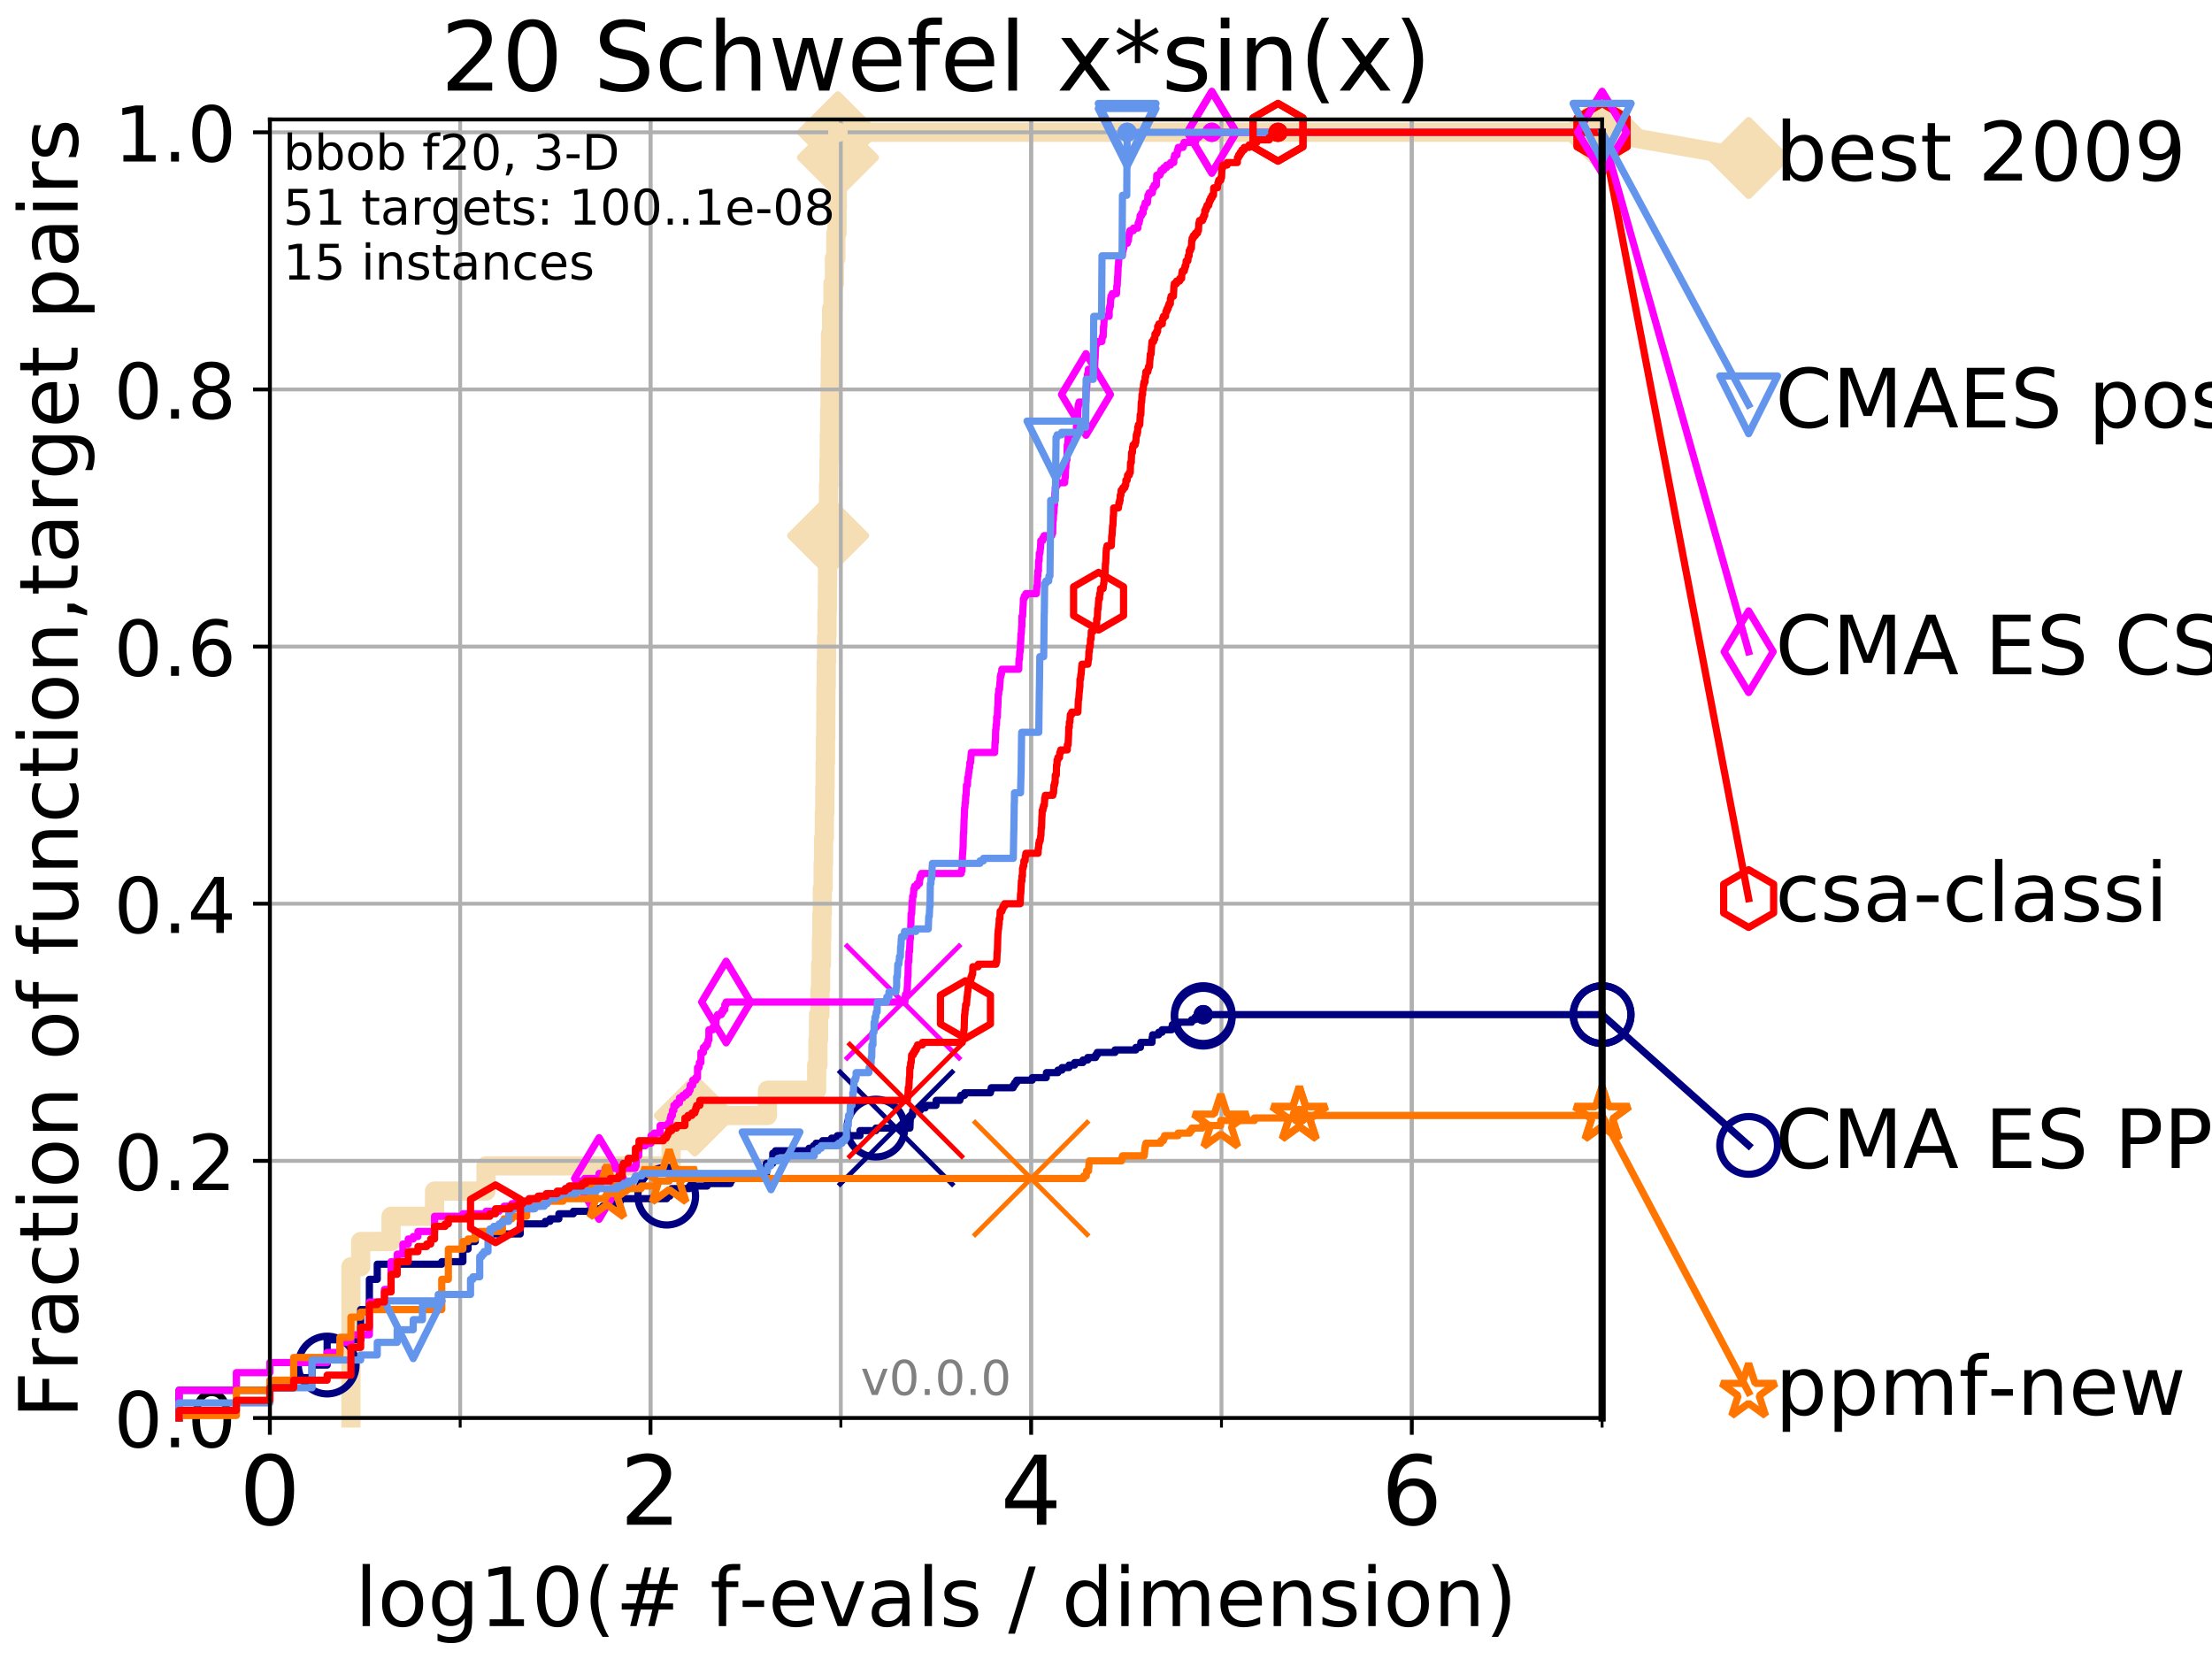 <?xml version="1.0" encoding="utf-8" standalone="no"?>
<!DOCTYPE svg PUBLIC "-//W3C//DTD SVG 1.1//EN"
  "http://www.w3.org/Graphics/SVG/1.1/DTD/svg11.dtd">
<!-- Created with matplotlib (http://matplotlib.org/) -->
<svg height="345pt" version="1.1" viewBox="0 0 460 345" width="460pt" xmlns="http://www.w3.org/2000/svg" xmlns:xlink="http://www.w3.org/1999/xlink">
 <defs>
  <style type="text/css">
*{stroke-linecap:butt;stroke-linejoin:round;}
  </style>
 </defs>
 <g id="figure_1">
  <g id="patch_1">
   <path d="M 0 345.6 
L 460.8 345.6 
L 460.8 0 
L 0 0 
z
" style="fill:#ffffff;"/>
  </g>
  <g id="axes_1">
   <g id="patch_2">
    <path d="M 56.12 294.88 
L 333.168 294.88 
L 333.168 24.84 
L 56.12 24.84 
z
" style="fill:#ffffff;"/>
   </g>
   <g id="line2d_1">
    <path d="M 72.979 294.88 
L 72.979 263.425 
L 75.004 263.425 
L 75.004 258.183 
L 81.324 258.183 
L 81.324 252.94 
L 90.367 252.94 
L 90.367 247.698 
L 101.068 247.698 
L 101.068 242.455 
L 139.564 242.455 
L 139.564 237.213 
L 144.498 237.213 
L 144.498 231.97 
L 159.599 231.97 
L 159.599 226.728 
L 169.833 226.728 
L 169.833 221.485 
L 170.092 221.485 
L 170.092 216.243 
L 170.22 216.243 
L 170.22 211 
L 170.511 211 
L 170.511 205.758 
L 170.65 205.758 
L 170.65 200.515 
L 170.825 200.515 
L 170.825 195.273 
L 170.897 195.273 
L 170.897 190.03 
L 171.005 190.03 
L 171.005 184.788 
L 171.176 184.788 
L 171.176 179.546 
L 171.268 179.546 
L 171.268 174.303 
L 171.43 174.303 
L 171.43 169.061 
L 171.527 169.061 
L 171.527 163.818 
L 171.59 163.818 
L 171.59 158.576 
L 171.666 158.576 
L 171.666 153.333 
L 171.728 153.333 
L 171.728 148.091 
L 171.755 148.091 
L 171.755 142.848 
L 171.824 142.848 
L 171.824 137.606 
L 171.892 137.606 
L 171.892 132.363 
L 171.98 132.363 
L 171.98 127.121 
L 172.048 127.121 
L 172.048 121.878 
L 172.082 121.878 
L 172.082 116.636 
L 172.189 116.636 
L 172.189 111.393 
L 172.216 111.393 
L 172.216 106.151 
L 172.289 106.151 
L 172.289 100.908 
L 172.382 100.908 
L 172.382 95.666 
L 172.455 95.666 
L 172.455 90.423 
L 172.533 90.423 
L 172.533 85.181 
L 172.612 85.181 
L 172.612 79.938 
L 172.664 79.938 
L 172.664 74.696 
L 172.697 74.696 
L 172.697 69.453 
L 172.935 69.453 
L 172.935 64.211 
L 173.215 64.211 
L 173.215 58.969 
L 173.521 58.969 
L 173.521 53.726 
L 173.816 53.726 
L 173.816 48.484 
L 174.075 48.484 
L 174.075 43.241 
L 174.117 43.241 
L 174.117 37.999 
L 174.189 37.999 
L 174.189 32.756 
L 174.254 32.756 
L 174.254 27.514 
L 333.168 27.514 
" style="fill:none;stroke:#f5deb3;stroke-linecap:square;stroke-width:4;"/>
   </g>
   <g id="line2d_2">
    <defs>
     <path d="M -0 7.778 
L 7.778 0 
L 0 -7.778 
L -7.778 -0 
z
" id="m18c8820dec" style="stroke:#f5deb3;stroke-linejoin:miter;stroke-width:1.5;"/>
    </defs>
    <g>
     <use style="fill:#f5deb3;stroke:#f5deb3;stroke-linejoin:miter;stroke-width:1.5;" x="144.498" xlink:href="#m18c8820dec" y="231.97"/>
     <use style="fill:#f5deb3;stroke:#f5deb3;stroke-linejoin:miter;stroke-width:1.5;" x="172.216" xlink:href="#m18c8820dec" y="111.393"/>
     <use style="fill:#f5deb3;stroke:#f5deb3;stroke-linejoin:miter;stroke-width:1.5;" x="174.254" xlink:href="#m18c8820dec" y="32.756"/>
     <use style="fill:#f5deb3;stroke:#f5deb3;stroke-linejoin:miter;stroke-width:1.5;" x="174.254" xlink:href="#m18c8820dec" y="27.514"/>
     <use style="fill:#f5deb3;stroke:#f5deb3;stroke-linejoin:miter;stroke-width:1.5;" x="333.168" xlink:href="#m18c8820dec" y="27.514"/>
    </g>
   </g>
   <g id="line2d_3">
    <path style="fill:none;stroke:#f5deb3;stroke-linecap:square;stroke-width:4;"/>
    <g/>
   </g>
   <g id="line2d_4">
    <path d="M 333.168 27.514 
L 363.643 32.861 
" style="fill:none;stroke:#f5deb3;stroke-linecap:square;stroke-width:4;"/>
    <g>
     <use style="fill:#f5deb3;stroke:#f5deb3;stroke-linejoin:miter;stroke-width:1.5;" x="333.168" xlink:href="#m18c8820dec" y="27.514"/>
     <use style="fill:#f5deb3;stroke:#f5deb3;stroke-linejoin:miter;stroke-width:1.5;" x="363.643" xlink:href="#m18c8820dec" y="32.861"/>
    </g>
   </g>
   <g id="matplotlib.axis_1">
    <g id="xtick_1">
     <g id="line2d_5">
      <path clip-path="url(#pa587fa5ffd)" d="M 56.12 294.88 
L 56.12 24.84 
" style="fill:none;stroke:#b0b0b0;stroke-linecap:square;stroke-width:0.8;"/>
     </g>
     <g id="line2d_6">
      <defs>
       <path d="M 0 0 
L 0 3.5 
" id="m9952c86629" style="stroke:#000000;stroke-width:0.8;"/>
      </defs>
      <g>
       <use style="stroke:#000000;stroke-width:0.8;" x="56.12" xlink:href="#m9952c86629" y="294.88"/>
      </g>
     </g>
     <g id="text_1">
      <!-- 0 -->
      <defs>
       <path d="M 31.781 66.406 
Q 24.172 66.406 20.328 58.906 
Q 16.5 51.422 16.5 36.375 
Q 16.5 21.391 20.328 13.891 
Q 24.172 6.391 31.781 6.391 
Q 39.453 6.391 43.281 13.891 
Q 47.125 21.391 47.125 36.375 
Q 47.125 51.422 43.281 58.906 
Q 39.453 66.406 31.781 66.406 
z
M 31.781 74.219 
Q 44.047 74.219 50.516 64.516 
Q 56.984 54.828 56.984 36.375 
Q 56.984 17.969 50.516 8.266 
Q 44.047 -1.422 31.781 -1.422 
Q 19.531 -1.422 13.062 8.266 
Q 6.594 17.969 6.594 36.375 
Q 6.594 54.828 13.062 64.516 
Q 19.531 74.219 31.781 74.219 
z
" id="DejaVuSans-30"/>
      </defs>
      <g transform="translate(49.758 317.077)scale(0.2 -0.2)">
       <use xlink:href="#DejaVuSans-30"/>
      </g>
     </g>
    </g>
    <g id="xtick_2">
     <g id="line2d_7">
      <path clip-path="url(#pa587fa5ffd)" d="M 135.277 294.88 
L 135.277 24.84 
" style="fill:none;stroke:#b0b0b0;stroke-linecap:square;stroke-width:0.8;"/>
     </g>
     <g id="line2d_8">
      <g>
       <use style="stroke:#000000;stroke-width:0.8;" x="135.277" xlink:href="#m9952c86629" y="294.88"/>
      </g>
     </g>
     <g id="text_2">
      <!-- 2 -->
      <defs>
       <path d="M 19.188 8.297 
L 53.609 8.297 
L 53.609 0 
L 7.328 0 
L 7.328 8.297 
Q 12.938 14.109 22.625 23.891 
Q 32.328 33.688 34.812 36.531 
Q 39.547 41.844 41.422 45.531 
Q 43.312 49.219 43.312 52.781 
Q 43.312 58.594 39.234 62.25 
Q 35.156 65.922 28.609 65.922 
Q 23.969 65.922 18.812 64.312 
Q 13.672 62.703 7.812 59.422 
L 7.812 69.391 
Q 13.766 71.781 18.938 73 
Q 24.125 74.219 28.422 74.219 
Q 39.75 74.219 46.484 68.547 
Q 53.219 62.891 53.219 53.422 
Q 53.219 48.922 51.531 44.891 
Q 49.859 40.875 45.406 35.406 
Q 44.188 33.984 37.641 27.219 
Q 31.109 20.453 19.188 8.297 
z
" id="DejaVuSans-32"/>
      </defs>
      <g transform="translate(128.914 317.077)scale(0.2 -0.2)">
       <use xlink:href="#DejaVuSans-32"/>
      </g>
     </g>
    </g>
    <g id="xtick_3">
     <g id="line2d_9">
      <path clip-path="url(#pa587fa5ffd)" d="M 214.433 294.88 
L 214.433 24.84 
" style="fill:none;stroke:#b0b0b0;stroke-linecap:square;stroke-width:0.8;"/>
     </g>
     <g id="line2d_10">
      <g>
       <use style="stroke:#000000;stroke-width:0.8;" x="214.433" xlink:href="#m9952c86629" y="294.88"/>
      </g>
     </g>
     <g id="text_3">
      <!-- 4 -->
      <defs>
       <path d="M 37.797 64.312 
L 12.891 25.391 
L 37.797 25.391 
z
M 35.203 72.906 
L 47.609 72.906 
L 47.609 25.391 
L 58.016 25.391 
L 58.016 17.188 
L 47.609 17.188 
L 47.609 0 
L 37.797 0 
L 37.797 17.188 
L 4.891 17.188 
L 4.891 26.703 
z
" id="DejaVuSans-34"/>
      </defs>
      <g transform="translate(208.071 317.077)scale(0.2 -0.2)">
       <use xlink:href="#DejaVuSans-34"/>
      </g>
     </g>
    </g>
    <g id="xtick_4">
     <g id="line2d_11">
      <path clip-path="url(#pa587fa5ffd)" d="M 293.59 294.88 
L 293.59 24.84 
" style="fill:none;stroke:#b0b0b0;stroke-linecap:square;stroke-width:0.8;"/>
     </g>
     <g id="line2d_12">
      <g>
       <use style="stroke:#000000;stroke-width:0.8;" x="293.59" xlink:href="#m9952c86629" y="294.88"/>
      </g>
     </g>
     <g id="text_4">
      <!-- 6 -->
      <defs>
       <path d="M 33.016 40.375 
Q 26.375 40.375 22.484 35.828 
Q 18.609 31.297 18.609 23.391 
Q 18.609 15.531 22.484 10.953 
Q 26.375 6.391 33.016 6.391 
Q 39.656 6.391 43.531 10.953 
Q 47.406 15.531 47.406 23.391 
Q 47.406 31.297 43.531 35.828 
Q 39.656 40.375 33.016 40.375 
z
M 52.594 71.297 
L 52.594 62.312 
Q 48.875 64.062 45.094 64.984 
Q 41.312 65.922 37.594 65.922 
Q 27.828 65.922 22.672 59.328 
Q 17.531 52.734 16.797 39.406 
Q 19.672 43.656 24.016 45.922 
Q 28.375 48.188 33.594 48.188 
Q 44.578 48.188 50.953 41.516 
Q 57.328 34.859 57.328 23.391 
Q 57.328 12.156 50.688 5.359 
Q 44.047 -1.422 33.016 -1.422 
Q 20.359 -1.422 13.672 8.266 
Q 6.984 17.969 6.984 36.375 
Q 6.984 53.656 15.188 63.938 
Q 23.391 74.219 37.203 74.219 
Q 40.922 74.219 44.703 73.484 
Q 48.484 72.75 52.594 71.297 
z
" id="DejaVuSans-36"/>
      </defs>
      <g transform="translate(287.227 317.077)scale(0.2 -0.2)">
       <use xlink:href="#DejaVuSans-36"/>
      </g>
     </g>
    </g>
    <g id="xtick_5">
     <g id="line2d_13">
      <path clip-path="url(#pa587fa5ffd)" d="M 56.12 294.88 
L 56.12 24.84 
" style="fill:none;stroke:#b0b0b0;stroke-linecap:square;stroke-width:0.8;"/>
     </g>
     <g id="line2d_14">
      <defs>
       <path d="M 0 0 
L 0 2 
" id="mb8e1db2835" style="stroke:#000000;stroke-width:0.6;"/>
      </defs>
      <g>
       <use style="stroke:#000000;stroke-width:0.6;" x="56.12" xlink:href="#mb8e1db2835" y="294.88"/>
      </g>
     </g>
    </g>
    <g id="xtick_6">
     <g id="line2d_15">
      <path clip-path="url(#pa587fa5ffd)" d="M 95.698 294.88 
L 95.698 24.84 
" style="fill:none;stroke:#b0b0b0;stroke-linecap:square;stroke-width:0.8;"/>
     </g>
     <g id="line2d_16">
      <g>
       <use style="stroke:#000000;stroke-width:0.6;" x="95.698" xlink:href="#mb8e1db2835" y="294.88"/>
      </g>
     </g>
    </g>
    <g id="xtick_7">
     <g id="line2d_17">
      <path clip-path="url(#pa587fa5ffd)" d="M 135.277 294.88 
L 135.277 24.84 
" style="fill:none;stroke:#b0b0b0;stroke-linecap:square;stroke-width:0.8;"/>
     </g>
     <g id="line2d_18">
      <g>
       <use style="stroke:#000000;stroke-width:0.6;" x="135.277" xlink:href="#mb8e1db2835" y="294.88"/>
      </g>
     </g>
    </g>
    <g id="xtick_8">
     <g id="line2d_19">
      <path clip-path="url(#pa587fa5ffd)" d="M 174.855 294.88 
L 174.855 24.84 
" style="fill:none;stroke:#b0b0b0;stroke-linecap:square;stroke-width:0.8;"/>
     </g>
     <g id="line2d_20">
      <g>
       <use style="stroke:#000000;stroke-width:0.6;" x="174.855" xlink:href="#mb8e1db2835" y="294.88"/>
      </g>
     </g>
    </g>
    <g id="xtick_9">
     <g id="line2d_21">
      <path clip-path="url(#pa587fa5ffd)" d="M 214.433 294.88 
L 214.433 24.84 
" style="fill:none;stroke:#b0b0b0;stroke-linecap:square;stroke-width:0.8;"/>
     </g>
     <g id="line2d_22">
      <g>
       <use style="stroke:#000000;stroke-width:0.6;" x="214.433" xlink:href="#mb8e1db2835" y="294.88"/>
      </g>
     </g>
    </g>
    <g id="xtick_10">
     <g id="line2d_23">
      <path clip-path="url(#pa587fa5ffd)" d="M 254.011 294.88 
L 254.011 24.84 
" style="fill:none;stroke:#b0b0b0;stroke-linecap:square;stroke-width:0.8;"/>
     </g>
     <g id="line2d_24">
      <g>
       <use style="stroke:#000000;stroke-width:0.6;" x="254.011" xlink:href="#mb8e1db2835" y="294.88"/>
      </g>
     </g>
    </g>
    <g id="xtick_11">
     <g id="line2d_25">
      <path clip-path="url(#pa587fa5ffd)" d="M 293.59 294.88 
L 293.59 24.84 
" style="fill:none;stroke:#b0b0b0;stroke-linecap:square;stroke-width:0.8;"/>
     </g>
     <g id="line2d_26">
      <g>
       <use style="stroke:#000000;stroke-width:0.6;" x="293.59" xlink:href="#mb8e1db2835" y="294.88"/>
      </g>
     </g>
    </g>
    <g id="xtick_12">
     <g id="line2d_27">
      <path clip-path="url(#pa587fa5ffd)" d="M 333.168 294.88 
L 333.168 24.84 
" style="fill:none;stroke:#b0b0b0;stroke-linecap:square;stroke-width:0.8;"/>
     </g>
     <g id="line2d_28">
      <g>
       <use style="stroke:#000000;stroke-width:0.6;" x="333.168" xlink:href="#mb8e1db2835" y="294.88"/>
      </g>
     </g>
    </g>
    <g id="text_5">
     <!-- log10(# f-evals / dimension) -->
     <defs>
      <path d="M 9.422 75.984 
L 18.406 75.984 
L 18.406 0 
L 9.422 0 
z
" id="DejaVuSans-6c"/>
      <path d="M 30.609 48.391 
Q 23.391 48.391 19.188 42.75 
Q 14.984 37.109 14.984 27.297 
Q 14.984 17.484 19.156 11.844 
Q 23.344 6.203 30.609 6.203 
Q 37.797 6.203 41.984 11.859 
Q 46.188 17.531 46.188 27.297 
Q 46.188 37.016 41.984 42.703 
Q 37.797 48.391 30.609 48.391 
z
M 30.609 56 
Q 42.328 56 49.016 48.375 
Q 55.719 40.766 55.719 27.297 
Q 55.719 13.875 49.016 6.219 
Q 42.328 -1.422 30.609 -1.422 
Q 18.844 -1.422 12.172 6.219 
Q 5.516 13.875 5.516 27.297 
Q 5.516 40.766 12.172 48.375 
Q 18.844 56 30.609 56 
z
" id="DejaVuSans-6f"/>
      <path d="M 45.406 27.984 
Q 45.406 37.75 41.375 43.109 
Q 37.359 48.484 30.078 48.484 
Q 22.859 48.484 18.828 43.109 
Q 14.797 37.75 14.797 27.984 
Q 14.797 18.266 18.828 12.891 
Q 22.859 7.516 30.078 7.516 
Q 37.359 7.516 41.375 12.891 
Q 45.406 18.266 45.406 27.984 
z
M 54.391 6.781 
Q 54.391 -7.172 48.188 -13.984 
Q 42 -20.797 29.203 -20.797 
Q 24.469 -20.797 20.266 -20.094 
Q 16.062 -19.391 12.109 -17.922 
L 12.109 -9.188 
Q 16.062 -11.328 19.922 -12.344 
Q 23.781 -13.375 27.781 -13.375 
Q 36.625 -13.375 41.016 -8.766 
Q 45.406 -4.156 45.406 5.172 
L 45.406 9.625 
Q 42.625 4.781 38.281 2.391 
Q 33.938 0 27.875 0 
Q 17.828 0 11.672 7.656 
Q 5.516 15.328 5.516 27.984 
Q 5.516 40.672 11.672 48.328 
Q 17.828 56 27.875 56 
Q 33.938 56 38.281 53.609 
Q 42.625 51.219 45.406 46.391 
L 45.406 54.688 
L 54.391 54.688 
z
" id="DejaVuSans-67"/>
      <path d="M 12.406 8.297 
L 28.516 8.297 
L 28.516 63.922 
L 10.984 60.406 
L 10.984 69.391 
L 28.422 72.906 
L 38.281 72.906 
L 38.281 8.297 
L 54.391 8.297 
L 54.391 0 
L 12.406 0 
z
" id="DejaVuSans-31"/>
      <path d="M 31 75.875 
Q 24.469 64.656 21.281 53.656 
Q 18.109 42.672 18.109 31.391 
Q 18.109 20.125 21.312 9.062 
Q 24.516 -2 31 -13.188 
L 23.188 -13.188 
Q 15.875 -1.703 12.234 9.375 
Q 8.594 20.453 8.594 31.391 
Q 8.594 42.281 12.203 53.312 
Q 15.828 64.359 23.188 75.875 
z
" id="DejaVuSans-28"/>
      <path d="M 51.125 44 
L 36.922 44 
L 32.812 27.688 
L 47.125 27.688 
z
M 43.797 71.781 
L 38.719 51.516 
L 52.984 51.516 
L 58.109 71.781 
L 65.922 71.781 
L 60.891 51.516 
L 76.125 51.516 
L 76.125 44 
L 58.984 44 
L 54.984 27.688 
L 70.516 27.688 
L 70.516 20.219 
L 53.078 20.219 
L 48 0 
L 40.188 0 
L 45.219 20.219 
L 30.906 20.219 
L 25.875 0 
L 18.016 0 
L 23.094 20.219 
L 7.719 20.219 
L 7.719 27.688 
L 24.906 27.688 
L 29 44 
L 13.281 44 
L 13.281 51.516 
L 30.906 51.516 
L 35.891 71.781 
z
" id="DejaVuSans-23"/>
      <path id="DejaVuSans-20"/>
      <path d="M 37.109 75.984 
L 37.109 68.5 
L 28.516 68.5 
Q 23.688 68.5 21.797 66.547 
Q 19.922 64.594 19.922 59.516 
L 19.922 54.688 
L 34.719 54.688 
L 34.719 47.703 
L 19.922 47.703 
L 19.922 0 
L 10.891 0 
L 10.891 47.703 
L 2.297 47.703 
L 2.297 54.688 
L 10.891 54.688 
L 10.891 58.5 
Q 10.891 67.625 15.141 71.797 
Q 19.391 75.984 28.609 75.984 
z
" id="DejaVuSans-66"/>
      <path d="M 4.891 31.391 
L 31.203 31.391 
L 31.203 23.391 
L 4.891 23.391 
z
" id="DejaVuSans-2d"/>
      <path d="M 56.203 29.594 
L 56.203 25.203 
L 14.891 25.203 
Q 15.484 15.922 20.484 11.062 
Q 25.484 6.203 34.422 6.203 
Q 39.594 6.203 44.453 7.469 
Q 49.312 8.734 54.109 11.281 
L 54.109 2.781 
Q 49.266 0.734 44.188 -0.344 
Q 39.109 -1.422 33.891 -1.422 
Q 20.797 -1.422 13.156 6.188 
Q 5.516 13.812 5.516 26.812 
Q 5.516 40.234 12.766 48.109 
Q 20.016 56 32.328 56 
Q 43.359 56 49.781 48.891 
Q 56.203 41.797 56.203 29.594 
z
M 47.219 32.234 
Q 47.125 39.594 43.094 43.984 
Q 39.062 48.391 32.422 48.391 
Q 24.906 48.391 20.391 44.141 
Q 15.875 39.891 15.188 32.172 
z
" id="DejaVuSans-65"/>
      <path d="M 2.984 54.688 
L 12.5 54.688 
L 29.594 8.797 
L 46.688 54.688 
L 56.203 54.688 
L 35.688 0 
L 23.484 0 
z
" id="DejaVuSans-76"/>
      <path d="M 34.281 27.484 
Q 23.391 27.484 19.188 25 
Q 14.984 22.516 14.984 16.5 
Q 14.984 11.719 18.141 8.906 
Q 21.297 6.109 26.703 6.109 
Q 34.188 6.109 38.703 11.406 
Q 43.219 16.703 43.219 25.484 
L 43.219 27.484 
z
M 52.203 31.203 
L 52.203 0 
L 43.219 0 
L 43.219 8.297 
Q 40.141 3.328 35.547 0.953 
Q 30.953 -1.422 24.312 -1.422 
Q 15.922 -1.422 10.953 3.297 
Q 6 8.016 6 15.922 
Q 6 25.141 12.172 29.828 
Q 18.359 34.516 30.609 34.516 
L 43.219 34.516 
L 43.219 35.406 
Q 43.219 41.609 39.141 45 
Q 35.062 48.391 27.688 48.391 
Q 23 48.391 18.547 47.266 
Q 14.109 46.141 10.016 43.891 
L 10.016 52.203 
Q 14.938 54.109 19.578 55.047 
Q 24.219 56 28.609 56 
Q 40.484 56 46.344 49.844 
Q 52.203 43.703 52.203 31.203 
z
" id="DejaVuSans-61"/>
      <path d="M 44.281 53.078 
L 44.281 44.578 
Q 40.484 46.531 36.375 47.5 
Q 32.281 48.484 27.875 48.484 
Q 21.188 48.484 17.844 46.438 
Q 14.5 44.391 14.5 40.281 
Q 14.5 37.156 16.891 35.375 
Q 19.281 33.594 26.516 31.984 
L 29.594 31.297 
Q 39.156 29.25 43.188 25.516 
Q 47.219 21.781 47.219 15.094 
Q 47.219 7.469 41.188 3.016 
Q 35.156 -1.422 24.609 -1.422 
Q 20.219 -1.422 15.453 -0.562 
Q 10.688 0.297 5.422 2 
L 5.422 11.281 
Q 10.406 8.688 15.234 7.391 
Q 20.062 6.109 24.812 6.109 
Q 31.156 6.109 34.562 8.281 
Q 37.984 10.453 37.984 14.406 
Q 37.984 18.062 35.516 20.016 
Q 33.062 21.969 24.703 23.781 
L 21.578 24.516 
Q 13.234 26.266 9.516 29.906 
Q 5.812 33.547 5.812 39.891 
Q 5.812 47.609 11.281 51.797 
Q 16.75 56 26.812 56 
Q 31.781 56 36.172 55.266 
Q 40.578 54.547 44.281 53.078 
z
" id="DejaVuSans-73"/>
      <path d="M 25.391 72.906 
L 33.688 72.906 
L 8.297 -9.281 
L 0 -9.281 
z
" id="DejaVuSans-2f"/>
      <path d="M 45.406 46.391 
L 45.406 75.984 
L 54.391 75.984 
L 54.391 0 
L 45.406 0 
L 45.406 8.203 
Q 42.578 3.328 38.25 0.953 
Q 33.938 -1.422 27.875 -1.422 
Q 17.969 -1.422 11.734 6.484 
Q 5.516 14.406 5.516 27.297 
Q 5.516 40.188 11.734 48.094 
Q 17.969 56 27.875 56 
Q 33.938 56 38.25 53.625 
Q 42.578 51.266 45.406 46.391 
z
M 14.797 27.297 
Q 14.797 17.391 18.875 11.75 
Q 22.953 6.109 30.078 6.109 
Q 37.203 6.109 41.297 11.75 
Q 45.406 17.391 45.406 27.297 
Q 45.406 37.203 41.297 42.844 
Q 37.203 48.484 30.078 48.484 
Q 22.953 48.484 18.875 42.844 
Q 14.797 37.203 14.797 27.297 
z
" id="DejaVuSans-64"/>
      <path d="M 9.422 54.688 
L 18.406 54.688 
L 18.406 0 
L 9.422 0 
z
M 9.422 75.984 
L 18.406 75.984 
L 18.406 64.594 
L 9.422 64.594 
z
" id="DejaVuSans-69"/>
      <path d="M 52 44.188 
Q 55.375 50.25 60.062 53.125 
Q 64.75 56 71.094 56 
Q 79.641 56 84.281 50.016 
Q 88.922 44.047 88.922 33.016 
L 88.922 0 
L 79.891 0 
L 79.891 32.719 
Q 79.891 40.578 77.094 44.375 
Q 74.312 48.188 68.609 48.188 
Q 61.625 48.188 57.562 43.547 
Q 53.516 38.922 53.516 30.906 
L 53.516 0 
L 44.484 0 
L 44.484 32.719 
Q 44.484 40.625 41.703 44.406 
Q 38.922 48.188 33.109 48.188 
Q 26.219 48.188 22.156 43.531 
Q 18.109 38.875 18.109 30.906 
L 18.109 0 
L 9.078 0 
L 9.078 54.688 
L 18.109 54.688 
L 18.109 46.188 
Q 21.188 51.219 25.484 53.609 
Q 29.781 56 35.688 56 
Q 41.656 56 45.828 52.969 
Q 50 49.953 52 44.188 
z
" id="DejaVuSans-6d"/>
      <path d="M 54.891 33.016 
L 54.891 0 
L 45.906 0 
L 45.906 32.719 
Q 45.906 40.484 42.875 44.328 
Q 39.844 48.188 33.797 48.188 
Q 26.516 48.188 22.312 43.547 
Q 18.109 38.922 18.109 30.906 
L 18.109 0 
L 9.078 0 
L 9.078 54.688 
L 18.109 54.688 
L 18.109 46.188 
Q 21.344 51.125 25.703 53.562 
Q 30.078 56 35.797 56 
Q 45.219 56 50.047 50.172 
Q 54.891 44.344 54.891 33.016 
z
" id="DejaVuSans-6e"/>
      <path d="M 8.016 75.875 
L 15.828 75.875 
Q 23.141 64.359 26.781 53.312 
Q 30.422 42.281 30.422 31.391 
Q 30.422 20.453 26.781 9.375 
Q 23.141 -1.703 15.828 -13.188 
L 8.016 -13.188 
Q 14.5 -2 17.703 9.062 
Q 20.906 20.125 20.906 31.391 
Q 20.906 42.672 17.703 53.656 
Q 14.5 64.656 8.016 75.875 
z
" id="DejaVuSans-29"/>
     </defs>
     <g transform="translate(73.803 338.154)scale(0.17 -0.17)">
      <use xlink:href="#DejaVuSans-6c"/>
      <use x="27.783" xlink:href="#DejaVuSans-6f"/>
      <use x="88.965" xlink:href="#DejaVuSans-67"/>
      <use x="152.441" xlink:href="#DejaVuSans-31"/>
      <use x="216.064" xlink:href="#DejaVuSans-30"/>
      <use x="279.688" xlink:href="#DejaVuSans-28"/>
      <use x="318.701" xlink:href="#DejaVuSans-23"/>
      <use x="402.49" xlink:href="#DejaVuSans-20"/>
      <use x="434.277" xlink:href="#DejaVuSans-66"/>
      <use x="469.404" xlink:href="#DejaVuSans-2d"/>
      <use x="505.488" xlink:href="#DejaVuSans-65"/>
      <use x="567.012" xlink:href="#DejaVuSans-76"/>
      <use x="626.191" xlink:href="#DejaVuSans-61"/>
      <use x="687.471" xlink:href="#DejaVuSans-6c"/>
      <use x="715.254" xlink:href="#DejaVuSans-73"/>
      <use x="767.354" xlink:href="#DejaVuSans-20"/>
      <use x="799.141" xlink:href="#DejaVuSans-2f"/>
      <use x="832.832" xlink:href="#DejaVuSans-20"/>
      <use x="864.619" xlink:href="#DejaVuSans-64"/>
      <use x="928.096" xlink:href="#DejaVuSans-69"/>
      <use x="955.879" xlink:href="#DejaVuSans-6d"/>
      <use x="1053.291" xlink:href="#DejaVuSans-65"/>
      <use x="1114.814" xlink:href="#DejaVuSans-6e"/>
      <use x="1178.193" xlink:href="#DejaVuSans-73"/>
      <use x="1230.293" xlink:href="#DejaVuSans-69"/>
      <use x="1258.076" xlink:href="#DejaVuSans-6f"/>
      <use x="1319.258" xlink:href="#DejaVuSans-6e"/>
      <use x="1382.637" xlink:href="#DejaVuSans-29"/>
     </g>
    </g>
   </g>
   <g id="matplotlib.axis_2">
    <g id="ytick_1">
     <g id="line2d_29">
      <path clip-path="url(#pa587fa5ffd)" d="M 56.12 294.88 
L 333.168 294.88 
" style="fill:none;stroke:#b0b0b0;stroke-linecap:square;stroke-width:0.8;"/>
     </g>
     <g id="line2d_30">
      <defs>
       <path d="M 0 0 
L -3.5 0 
" id="m006ceb7823" style="stroke:#000000;stroke-width:0.8;"/>
      </defs>
      <g>
       <use style="stroke:#000000;stroke-width:0.8;" x="56.12" xlink:href="#m006ceb7823" y="294.88"/>
      </g>
     </g>
     <g id="text_6">
      <!-- 0.0 -->
      <defs>
       <path d="M 10.688 12.406 
L 21 12.406 
L 21 0 
L 10.688 0 
z
" id="DejaVuSans-2e"/>
      </defs>
      <g transform="translate(23.675 300.959)scale(0.16 -0.16)">
       <use xlink:href="#DejaVuSans-30"/>
       <use x="63.623" xlink:href="#DejaVuSans-2e"/>
       <use x="95.41" xlink:href="#DejaVuSans-30"/>
      </g>
     </g>
    </g>
    <g id="ytick_2">
     <g id="line2d_31">
      <path clip-path="url(#pa587fa5ffd)" d="M 56.12 241.407 
L 333.168 241.407 
" style="fill:none;stroke:#b0b0b0;stroke-linecap:square;stroke-width:0.8;"/>
     </g>
     <g id="line2d_32">
      <g>
       <use style="stroke:#000000;stroke-width:0.8;" x="56.12" xlink:href="#m006ceb7823" y="241.407"/>
      </g>
     </g>
     <g id="text_7">
      <!-- 0.2 -->
      <g transform="translate(23.675 247.485)scale(0.16 -0.16)">
       <use xlink:href="#DejaVuSans-30"/>
       <use x="63.623" xlink:href="#DejaVuSans-2e"/>
       <use x="95.41" xlink:href="#DejaVuSans-32"/>
      </g>
     </g>
    </g>
    <g id="ytick_3">
     <g id="line2d_33">
      <path clip-path="url(#pa587fa5ffd)" d="M 56.12 187.933 
L 333.168 187.933 
" style="fill:none;stroke:#b0b0b0;stroke-linecap:square;stroke-width:0.8;"/>
     </g>
     <g id="line2d_34">
      <g>
       <use style="stroke:#000000;stroke-width:0.8;" x="56.12" xlink:href="#m006ceb7823" y="187.933"/>
      </g>
     </g>
     <g id="text_8">
      <!-- 0.4 -->
      <g transform="translate(23.675 194.012)scale(0.16 -0.16)">
       <use xlink:href="#DejaVuSans-30"/>
       <use x="63.623" xlink:href="#DejaVuSans-2e"/>
       <use x="95.41" xlink:href="#DejaVuSans-34"/>
      </g>
     </g>
    </g>
    <g id="ytick_4">
     <g id="line2d_35">
      <path clip-path="url(#pa587fa5ffd)" d="M 56.12 134.46 
L 333.168 134.46 
" style="fill:none;stroke:#b0b0b0;stroke-linecap:square;stroke-width:0.8;"/>
     </g>
     <g id="line2d_36">
      <g>
       <use style="stroke:#000000;stroke-width:0.8;" x="56.12" xlink:href="#m006ceb7823" y="134.46"/>
      </g>
     </g>
     <g id="text_9">
      <!-- 0.6 -->
      <g transform="translate(23.675 140.539)scale(0.16 -0.16)">
       <use xlink:href="#DejaVuSans-30"/>
       <use x="63.623" xlink:href="#DejaVuSans-2e"/>
       <use x="95.41" xlink:href="#DejaVuSans-36"/>
      </g>
     </g>
    </g>
    <g id="ytick_5">
     <g id="line2d_37">
      <path clip-path="url(#pa587fa5ffd)" d="M 56.12 80.987 
L 333.168 80.987 
" style="fill:none;stroke:#b0b0b0;stroke-linecap:square;stroke-width:0.8;"/>
     </g>
     <g id="line2d_38">
      <g>
       <use style="stroke:#000000;stroke-width:0.8;" x="56.12" xlink:href="#m006ceb7823" y="80.987"/>
      </g>
     </g>
     <g id="text_10">
      <!-- 0.8 -->
      <defs>
       <path d="M 31.781 34.625 
Q 24.75 34.625 20.719 30.859 
Q 16.703 27.094 16.703 20.516 
Q 16.703 13.922 20.719 10.156 
Q 24.75 6.391 31.781 6.391 
Q 38.812 6.391 42.859 10.172 
Q 46.922 13.969 46.922 20.516 
Q 46.922 27.094 42.891 30.859 
Q 38.875 34.625 31.781 34.625 
z
M 21.922 38.812 
Q 15.578 40.375 12.031 44.719 
Q 8.5 49.078 8.5 55.328 
Q 8.5 64.062 14.719 69.141 
Q 20.953 74.219 31.781 74.219 
Q 42.672 74.219 48.875 69.141 
Q 55.078 64.062 55.078 55.328 
Q 55.078 49.078 51.531 44.719 
Q 48 40.375 41.703 38.812 
Q 48.828 37.156 52.797 32.312 
Q 56.781 27.484 56.781 20.516 
Q 56.781 9.906 50.312 4.234 
Q 43.844 -1.422 31.781 -1.422 
Q 19.734 -1.422 13.25 4.234 
Q 6.781 9.906 6.781 20.516 
Q 6.781 27.484 10.781 32.312 
Q 14.797 37.156 21.922 38.812 
z
M 18.312 54.391 
Q 18.312 48.734 21.844 45.562 
Q 25.391 42.391 31.781 42.391 
Q 38.141 42.391 41.719 45.562 
Q 45.312 48.734 45.312 54.391 
Q 45.312 60.062 41.719 63.234 
Q 38.141 66.406 31.781 66.406 
Q 25.391 66.406 21.844 63.234 
Q 18.312 60.062 18.312 54.391 
z
" id="DejaVuSans-38"/>
      </defs>
      <g transform="translate(23.675 87.066)scale(0.16 -0.16)">
       <use xlink:href="#DejaVuSans-30"/>
       <use x="63.623" xlink:href="#DejaVuSans-2e"/>
       <use x="95.41" xlink:href="#DejaVuSans-38"/>
      </g>
     </g>
    </g>
    <g id="ytick_6">
     <g id="line2d_39">
      <path clip-path="url(#pa587fa5ffd)" d="M 56.12 27.514 
L 333.168 27.514 
" style="fill:none;stroke:#b0b0b0;stroke-linecap:square;stroke-width:0.8;"/>
     </g>
     <g id="line2d_40">
      <g>
       <use style="stroke:#000000;stroke-width:0.8;" x="56.12" xlink:href="#m006ceb7823" y="27.514"/>
      </g>
     </g>
     <g id="text_11">
      <!-- 1.0 -->
      <g transform="translate(23.675 33.592)scale(0.16 -0.16)">
       <use xlink:href="#DejaVuSans-31"/>
       <use x="63.623" xlink:href="#DejaVuSans-2e"/>
       <use x="95.41" xlink:href="#DejaVuSans-30"/>
      </g>
     </g>
    </g>
    <g id="text_12">
     <!-- Fraction of function,target pairs -->
     <defs>
      <path d="M 9.812 72.906 
L 51.703 72.906 
L 51.703 64.594 
L 19.672 64.594 
L 19.672 43.109 
L 48.578 43.109 
L 48.578 34.812 
L 19.672 34.812 
L 19.672 0 
L 9.812 0 
z
" id="DejaVuSans-46"/>
      <path d="M 41.109 46.297 
Q 39.594 47.172 37.812 47.578 
Q 36.031 48 33.891 48 
Q 26.266 48 22.188 43.047 
Q 18.109 38.094 18.109 28.812 
L 18.109 0 
L 9.078 0 
L 9.078 54.688 
L 18.109 54.688 
L 18.109 46.188 
Q 20.953 51.172 25.484 53.578 
Q 30.031 56 36.531 56 
Q 37.453 56 38.578 55.875 
Q 39.703 55.766 41.062 55.516 
z
" id="DejaVuSans-72"/>
      <path d="M 48.781 52.594 
L 48.781 44.188 
Q 44.969 46.297 41.141 47.344 
Q 37.312 48.391 33.406 48.391 
Q 24.656 48.391 19.812 42.844 
Q 14.984 37.312 14.984 27.297 
Q 14.984 17.281 19.812 11.734 
Q 24.656 6.203 33.406 6.203 
Q 37.312 6.203 41.141 7.25 
Q 44.969 8.297 48.781 10.406 
L 48.781 2.094 
Q 45.016 0.344 40.984 -0.531 
Q 36.969 -1.422 32.422 -1.422 
Q 20.062 -1.422 12.781 6.344 
Q 5.516 14.109 5.516 27.297 
Q 5.516 40.672 12.859 48.328 
Q 20.219 56 33.016 56 
Q 37.156 56 41.109 55.141 
Q 45.062 54.297 48.781 52.594 
z
" id="DejaVuSans-63"/>
      <path d="M 18.312 70.219 
L 18.312 54.688 
L 36.812 54.688 
L 36.812 47.703 
L 18.312 47.703 
L 18.312 18.016 
Q 18.312 11.328 20.141 9.422 
Q 21.969 7.516 27.594 7.516 
L 36.812 7.516 
L 36.812 0 
L 27.594 0 
Q 17.188 0 13.234 3.875 
Q 9.281 7.766 9.281 18.016 
L 9.281 47.703 
L 2.688 47.703 
L 2.688 54.688 
L 9.281 54.688 
L 9.281 70.219 
z
" id="DejaVuSans-74"/>
      <path d="M 8.5 21.578 
L 8.5 54.688 
L 17.484 54.688 
L 17.484 21.922 
Q 17.484 14.156 20.5 10.266 
Q 23.531 6.391 29.594 6.391 
Q 36.859 6.391 41.078 11.031 
Q 45.312 15.672 45.312 23.688 
L 45.312 54.688 
L 54.297 54.688 
L 54.297 0 
L 45.312 0 
L 45.312 8.406 
Q 42.047 3.422 37.719 1 
Q 33.406 -1.422 27.688 -1.422 
Q 18.266 -1.422 13.375 4.438 
Q 8.5 10.297 8.5 21.578 
z
M 31.109 56 
z
" id="DejaVuSans-75"/>
      <path d="M 11.719 12.406 
L 22.016 12.406 
L 22.016 4 
L 14.016 -11.625 
L 7.719 -11.625 
L 11.719 4 
z
" id="DejaVuSans-2c"/>
      <path d="M 18.109 8.203 
L 18.109 -20.797 
L 9.078 -20.797 
L 9.078 54.688 
L 18.109 54.688 
L 18.109 46.391 
Q 20.953 51.266 25.266 53.625 
Q 29.594 56 35.594 56 
Q 45.562 56 51.781 48.094 
Q 58.016 40.188 58.016 27.297 
Q 58.016 14.406 51.781 6.484 
Q 45.562 -1.422 35.594 -1.422 
Q 29.594 -1.422 25.266 0.953 
Q 20.953 3.328 18.109 8.203 
z
M 48.688 27.297 
Q 48.688 37.203 44.609 42.844 
Q 40.531 48.484 33.406 48.484 
Q 26.266 48.484 22.188 42.844 
Q 18.109 37.203 18.109 27.297 
Q 18.109 17.391 22.188 11.75 
Q 26.266 6.109 33.406 6.109 
Q 40.531 6.109 44.609 11.75 
Q 48.688 17.391 48.688 27.297 
z
" id="DejaVuSans-70"/>
     </defs>
     <g transform="translate(16.14 294.999)rotate(-90)scale(0.17 -0.17)">
      <use xlink:href="#DejaVuSans-46"/>
      <use x="57.41" xlink:href="#DejaVuSans-72"/>
      <use x="98.523" xlink:href="#DejaVuSans-61"/>
      <use x="159.803" xlink:href="#DejaVuSans-63"/>
      <use x="214.783" xlink:href="#DejaVuSans-74"/>
      <use x="253.992" xlink:href="#DejaVuSans-69"/>
      <use x="281.775" xlink:href="#DejaVuSans-6f"/>
      <use x="342.957" xlink:href="#DejaVuSans-6e"/>
      <use x="406.336" xlink:href="#DejaVuSans-20"/>
      <use x="438.123" xlink:href="#DejaVuSans-6f"/>
      <use x="499.305" xlink:href="#DejaVuSans-66"/>
      <use x="534.51" xlink:href="#DejaVuSans-20"/>
      <use x="566.297" xlink:href="#DejaVuSans-66"/>
      <use x="601.502" xlink:href="#DejaVuSans-75"/>
      <use x="664.881" xlink:href="#DejaVuSans-6e"/>
      <use x="728.26" xlink:href="#DejaVuSans-63"/>
      <use x="783.24" xlink:href="#DejaVuSans-74"/>
      <use x="822.449" xlink:href="#DejaVuSans-69"/>
      <use x="850.232" xlink:href="#DejaVuSans-6f"/>
      <use x="911.414" xlink:href="#DejaVuSans-6e"/>
      <use x="974.793" xlink:href="#DejaVuSans-2c"/>
      <use x="1006.58" xlink:href="#DejaVuSans-74"/>
      <use x="1045.789" xlink:href="#DejaVuSans-61"/>
      <use x="1107.068" xlink:href="#DejaVuSans-72"/>
      <use x="1148.166" xlink:href="#DejaVuSans-67"/>
      <use x="1211.643" xlink:href="#DejaVuSans-65"/>
      <use x="1273.166" xlink:href="#DejaVuSans-74"/>
      <use x="1312.375" xlink:href="#DejaVuSans-20"/>
      <use x="1344.162" xlink:href="#DejaVuSans-70"/>
      <use x="1407.639" xlink:href="#DejaVuSans-61"/>
      <use x="1468.918" xlink:href="#DejaVuSans-69"/>
      <use x="1496.701" xlink:href="#DejaVuSans-72"/>
      <use x="1537.814" xlink:href="#DejaVuSans-73"/>
     </g>
    </g>
   </g>
   <g id="line2d_41">
    <defs>
     <path d="M 0 1.5 
C 0.398 1.5 0.779 1.342 1.061 1.061 
C 1.342 0.779 1.5 0.398 1.5 0 
C 1.5 -0.398 1.342 -0.779 1.061 -1.061 
C 0.779 -1.342 0.398 -1.5 0 -1.5 
C -0.398 -1.5 -0.779 -1.342 -1.061 -1.061 
C -1.342 -0.779 -1.5 -0.398 -1.5 0 
C -1.5 0.398 -1.342 0.779 -1.061 1.061 
C -0.779 1.342 -0.398 1.5 0 1.5 
z
" id="me56ac0d606" style="stroke:#f5deb3;"/>
    </defs>
    <g>
     <use style="fill:#f5deb3;stroke:#f5deb3;" x="174.254" xlink:href="#me56ac0d606" y="27.514"/>
     <use style="fill:#f5deb3;stroke:#f5deb3;" x="174.254" xlink:href="#me56ac0d606" y="27.514"/>
    </g>
   </g>
   <g id="line2d_42">
    <defs>
     <path d="M 0 1.5 
C 0.398 1.5 0.779 1.342 1.061 1.061 
C 1.342 0.779 1.5 0.398 1.5 0 
C 1.5 -0.398 1.342 -0.779 1.061 -1.061 
C 0.779 -1.342 0.398 -1.5 0 -1.5 
C -0.398 -1.5 -0.779 -1.342 -1.061 -1.061 
C -1.342 -0.779 -1.5 -0.398 -1.5 0 
C -1.5 0.398 -1.342 0.779 -1.061 1.061 
C -0.779 1.342 -0.398 1.5 0 1.5 
z
" id="m5f25bf6f62" style="stroke:#000080;"/>
    </defs>
    <g>
     <use style="fill:#000080;stroke:#000080;" x="250.226" xlink:href="#m5f25bf6f62" y="211"/>
     <use style="fill:#000080;stroke:#000080;" x="250.226" xlink:href="#m5f25bf6f62" y="211"/>
    </g>
   </g>
   <g id="line2d_43">
    <path d="M 37.236 294.88 
L 37.236 289.113 
L 56.12 289.113 
L 56.12 288.589 
L 61.065 288.589 
L 61.065 286.492 
L 64.9 286.492 
L 64.9 283.871 
L 68.034 283.871 
L 68.034 278.628 
L 75.004 278.628 
L 75.004 272.337 
L 76.815 272.337 
L 76.815 266.046 
L 78.453 266.046 
L 78.453 262.901 
L 91.863 262.901 
L 91.863 262.377 
L 96.262 262.377 
L 96.262 259.755 
L 97.337 259.755 
L 97.337 258.183 
L 98.832 258.183 
L 98.832 256.61 
L 108.176 256.61 
L 108.176 254.513 
L 113.396 254.513 
L 113.396 253.989 
L 114.39 253.989 
L 114.39 253.464 
L 116.22 253.464 
L 116.22 252.416 
L 119.238 252.416 
L 119.238 251.892 
L 122.78 251.892 
L 122.78 251.367 
L 125.31 251.367 
L 125.31 250.843 
L 126.686 250.843 
L 126.686 250.319 
L 128.563 250.319 
L 128.563 249.795 
L 129.064 249.795 
L 129.064 249.27 
L 138.648 249.27 
L 138.648 248.746 
L 139.294 248.746 
L 139.385 247.698 
L 139.698 247.698 
L 139.698 247.173 
L 143.391 247.173 
L 143.391 246.649 
L 147.047 246.649 
L 147.047 246.125 
L 151.876 246.125 
L 151.876 245.601 
L 152.136 245.601 
L 152.136 245.076 
L 154.761 245.076 
L 154.761 244.552 
L 159.375 244.552 
L 159.375 241.931 
L 160.704 241.931 
L 160.704 239.834 
L 161.269 239.834 
L 161.269 239.31 
L 168.243 239.31 
L 168.243 238.785 
L 169.184 238.785 
L 169.184 238.261 
L 169.702 238.261 
L 169.702 237.737 
L 171.077 237.737 
L 171.077 237.213 
L 172.922 237.213 
L 172.922 236.689 
L 174.135 236.689 
L 174.135 236.164 
L 178.836 236.164 
L 178.836 235.116 
L 182.146 235.116 
L 182.146 234.592 
L 189.219 234.592 
L 189.31 232.495 
L 189.426 232.495 
L 189.426 231.97 
L 189.776 231.97 
L 189.805 230.922 
L 191.404 230.922 
L 191.404 230.398 
L 192.398 230.398 
L 192.398 229.873 
L 194.657 229.873 
L 194.679 228.825 
L 199.613 228.825 
L 199.613 228.301 
L 199.824 228.301 
L 199.824 227.776 
L 200.597 227.776 
L 200.597 227.252 
L 205.966 227.252 
L 205.966 226.728 
L 206.134 226.728 
L 206.134 226.204 
L 210.698 226.204 
L 210.698 225.679 
L 211.035 225.679 
L 211.035 225.155 
L 211.418 225.155 
L 211.418 224.631 
L 214.663 224.631 
L 214.663 224.107 
L 217.57 224.107 
L 217.616 223.058 
L 220.002 223.058 
L 220.002 222.534 
L 220.842 222.534 
L 220.842 222.01 
L 222.316 222.01 
L 222.316 221.485 
L 223.482 221.485 
L 223.482 220.961 
L 225.202 220.961 
L 225.202 220.437 
L 226.201 220.437 
L 226.201 219.913 
L 227.837 219.913 
L 227.837 219.388 
L 228.178 219.388 
L 228.178 218.864 
L 231.873 218.864 
L 231.873 218.34 
L 236.213 218.34 
L 236.213 217.816 
L 237.157 217.816 
L 237.236 216.767 
L 239.573 216.767 
L 239.603 215.719 
L 239.695 215.719 
L 239.695 215.194 
L 240.952 215.194 
L 240.952 214.67 
L 241.664 214.67 
L 241.664 214.146 
L 243.661 214.146 
L 243.661 213.622 
L 243.79 213.622 
L 243.79 213.097 
L 244.992 213.097 
L 244.992 212.573 
L 247.807 212.573 
L 247.807 212.049 
L 248.536 212.049 
L 248.536 211.525 
L 250.226 211.525 
L 250.226 211 
L 333.168 211 
L 333.168 211 
" style="fill:none;stroke:#000080;stroke-linecap:square;stroke-width:1.5;"/>
   </g>
   <g id="line2d_44">
    <defs>
     <path d="M 0 6 
C 1.591 6 3.117 5.368 4.243 4.243 
C 5.368 3.117 6 1.591 6 0 
C 6 -1.591 5.368 -3.117 4.243 -4.243 
C 3.117 -5.368 1.591 -6 0 -6 
C -1.591 -6 -3.117 -5.368 -4.243 -4.243 
C -5.368 -3.117 -6 -1.591 -6 0 
C -6 1.591 -5.368 3.117 -4.243 4.243 
C -3.117 5.368 -1.591 6 0 6 
z
" id="mda9f683743" style="stroke:#000080;stroke-width:1.5;"/>
    </defs>
    <g>
     <use style="fill:none;stroke:#000080;stroke-width:1.5;" x="68.034" xlink:href="#mda9f683743" y="283.871"/>
     <use style="fill:none;stroke:#000080;stroke-width:1.5;" x="138.648" xlink:href="#mda9f683743" y="248.746"/>
     <use style="fill:none;stroke:#000080;stroke-width:1.5;" x="182.146" xlink:href="#mda9f683743" y="234.592"/>
     <use style="fill:none;stroke:#000080;stroke-width:1.5;" x="250.226" xlink:href="#mda9f683743" y="211.525"/>
     <use style="fill:none;stroke:#000080;stroke-width:1.5;" x="250.226" xlink:href="#mda9f683743" y="211"/>
     <use style="fill:none;stroke:#000080;stroke-width:1.5;" x="333.168" xlink:href="#mda9f683743" y="211"/>
    </g>
   </g>
   <g id="line2d_45">
    <path style="fill:none;stroke:#000080;stroke-linecap:square;stroke-width:1.5;"/>
    <g/>
   </g>
   <g id="line2d_46">
    <path clip-path="url(#pa587fa5ffd)" d="M 186.352 234.592 
" style="fill:none;stroke:#000080;stroke-linecap:square;stroke-width:1.5;"/>
    <defs>
     <path d="M -12 12 
L 12 -12 
M -12 -12 
L 12 12 
" id="ma7ddf8154a" style="stroke:#000080;"/>
    </defs>
    <g clip-path="url(#pa587fa5ffd)">
     <use style="fill:#000080;stroke:#000080;" x="186.352" xlink:href="#ma7ddf8154a" y="234.592"/>
    </g>
   </g>
   <g id="line2d_47">
    <defs>
     <path d="M 0 1.5 
C 0.398 1.5 0.779 1.342 1.061 1.061 
C 1.342 0.779 1.5 0.398 1.5 0 
C 1.5 -0.398 1.342 -0.779 1.061 -1.061 
C 0.779 -1.342 0.398 -1.5 0 -1.5 
C -0.398 -1.5 -0.779 -1.342 -1.061 -1.061 
C -1.342 -0.779 -1.5 -0.398 -1.5 0 
C -1.5 0.398 -1.342 0.779 -1.061 1.061 
C -0.779 1.342 -0.398 1.5 0 1.5 
z
" id="m7ce3f55951" style="stroke:#ff00ff;"/>
    </defs>
    <g>
     <use style="fill:#ff00ff;stroke:#ff00ff;" x="252.005" xlink:href="#m7ce3f55951" y="27.514"/>
     <use style="fill:#ff00ff;stroke:#ff00ff;" x="252.005" xlink:href="#m7ce3f55951" y="27.514"/>
    </g>
   </g>
   <g id="line2d_48">
    <path d="M 37.236 294.88 
L 37.236 289.113 
L 49.151 289.113 
L 49.151 285.444 
L 56.12 285.444 
L 56.12 283.347 
L 68.034 283.347 
L 68.034 281.25 
L 70.684 281.25 
L 70.684 279.153 
L 72.979 279.153 
L 72.979 277.58 
L 76.815 277.58 
L 76.815 270.765 
L 79.949 270.765 
L 79.949 268.143 
L 81.324 268.143 
L 81.324 262.377 
L 82.598 262.377 
L 82.598 260.804 
L 83.784 260.804 
L 83.784 258.707 
L 84.893 258.707 
L 84.893 257.658 
L 85.935 257.658 
L 85.935 257.134 
L 86.918 257.134 
L 86.918 256.086 
L 90.367 256.086 
L 90.367 252.94 
L 96.262 252.94 
L 96.262 252.416 
L 101.068 252.416 
L 101.068 251.892 
L 103.777 251.892 
L 103.777 251.367 
L 104.819 251.367 
L 104.819 250.843 
L 106.427 250.843 
L 106.427 250.319 
L 107.324 250.319 
L 107.324 249.795 
L 110.983 249.795 
L 110.983 249.27 
L 112.122 249.27 
L 112.122 248.746 
L 116.733 248.746 
L 116.733 248.222 
L 117.716 248.222 
L 117.716 247.173 
L 118.494 247.173 
L 118.494 246.649 
L 120.365 246.649 
L 120.365 246.125 
L 120.636 246.125 
L 120.636 245.601 
L 121.551 245.601 
L 121.551 245.076 
L 124.579 245.076 
L 124.579 244.028 
L 125.814 244.028 
L 125.814 242.979 
L 132.074 242.979 
L 132.074 242.455 
L 132.28 242.455 
L 132.28 240.358 
L 132.817 240.358 
L 132.883 238.261 
L 134.213 238.261 
L 134.213 237.737 
L 135.391 237.737 
L 135.391 236.164 
L 136.061 236.164 
L 136.061 235.64 
L 137.276 235.64 
L 137.276 234.067 
L 138.974 234.067 
L 138.974 233.543 
L 139.294 233.543 
L 139.385 232.495 
L 139.52 232.495 
L 139.52 231.97 
L 139.83 231.97 
L 139.83 230.922 
L 140.135 230.922 
L 140.135 229.873 
L 140.646 229.873 
L 140.646 229.349 
L 141.304 229.349 
L 141.304 228.301 
L 142.015 228.301 
L 142.015 227.776 
L 142.661 227.776 
L 142.661 227.252 
L 143.248 227.252 
L 143.248 226.728 
L 143.498 226.728 
L 143.533 225.679 
L 144.057 225.679 
L 144.057 224.631 
L 144.698 224.631 
L 144.698 224.107 
L 145.059 224.107 
L 145.059 222.01 
L 145.38 222.01 
L 145.443 220.961 
L 145.758 220.961 
L 145.758 218.864 
L 146.279 218.864 
L 146.279 217.816 
L 146.756 217.816 
L 146.756 217.291 
L 147.133 217.291 
L 147.133 216.767 
L 147.248 216.767 
L 147.248 216.243 
L 147.418 216.243 
L 147.418 214.146 
L 148.273 214.146 
L 148.273 213.622 
L 148.672 213.622 
L 148.672 213.097 
L 148.855 213.097 
L 148.907 211.525 
L 149.215 211.525 
L 149.215 211 
L 150.011 211 
L 150.011 210.476 
L 150.349 210.476 
L 150.349 209.952 
L 150.726 209.952 
L 150.726 208.903 
L 151.003 208.903 
L 151.003 208.379 
L 188.179 208.379 
L 188.2 207.331 
L 188.298 207.331 
L 188.298 206.806 
L 188.568 206.806 
L 188.679 205.234 
L 188.689 205.234 
L 188.778 203.137 
L 188.827 203.137 
L 188.877 199.991 
L 188.994 199.991 
L 189.044 197.894 
L 189.149 197.894 
L 189.251 195.273 
L 189.313 195.273 
L 189.416 192.127 
L 189.429 192.127 
L 189.47 190.03 
L 189.587 190.03 
L 189.689 187.409 
L 189.764 187.409 
L 189.79 186.361 
L 189.941 186.361 
L 190.05 184.788 
L 190.211 184.788 
L 190.211 184.264 
L 190.742 184.264 
L 190.742 183.739 
L 191.21 183.739 
L 191.246 182.691 
L 191.362 182.691 
L 191.362 182.167 
L 191.6 182.167 
L 191.6 181.642 
L 199.894 181.642 
L 199.894 181.118 
L 200.038 181.118 
L 200.149 177.973 
L 200.151 177.973 
L 200.26 176.4 
L 200.277 176.4 
L 200.355 173.255 
L 200.4 173.255 
L 200.499 170.109 
L 200.524 170.109 
L 200.588 168.012 
L 200.649 168.012 
L 200.709 166.964 
L 200.775 166.964 
L 200.827 165.391 
L 200.909 165.391 
L 200.981 163.294 
L 201.186 163.294 
L 201.237 161.721 
L 201.353 161.721 
L 201.448 160.673 
L 201.48 160.673 
L 201.589 159.624 
L 201.671 159.624 
L 201.688 158.576 
L 201.837 158.576 
L 201.937 157.003 
L 201.984 157.003 
L 201.984 156.479 
L 206.85 156.479 
L 206.92 154.382 
L 206.992 154.382 
L 207.051 151.76 
L 207.119 151.76 
L 207.155 150.712 
L 207.241 150.712 
L 207.261 149.139 
L 207.397 149.139 
L 207.464 147.042 
L 207.509 147.042 
L 207.585 144.421 
L 207.682 144.421 
L 207.704 143.372 
L 207.857 143.372 
L 207.957 141.8 
L 207.978 141.8 
L 208.017 140.751 
L 208.116 140.751 
L 208.116 140.227 
L 208.255 140.227 
L 208.338 139.178 
L 211.853 139.178 
L 211.908 137.081 
L 212.008 137.081 
L 212.085 135.509 
L 212.153 135.509 
L 212.238 133.412 
L 212.27 133.412 
L 212.319 131.839 
L 212.385 131.839 
L 212.459 130.266 
L 212.499 130.266 
L 212.518 128.169 
L 212.656 128.169 
L 212.755 126.072 
L 212.767 126.072 
L 212.84 124.499 
L 212.99 124.499 
L 212.99 123.975 
L 213.335 123.975 
L 213.335 123.451 
L 215.53 123.451 
L 215.629 121.878 
L 215.705 121.878 
L 215.764 119.781 
L 215.826 119.781 
L 215.826 118.733 
L 215.947 118.733 
L 215.976 116.636 
L 216.084 116.636 
L 216.132 115.063 
L 216.255 115.063 
L 216.345 114.015 
L 216.384 114.015 
L 216.437 112.442 
L 216.827 112.442 
L 216.827 111.918 
L 217.132 111.918 
L 217.132 111.393 
L 218.72 111.393 
L 218.72 110.869 
L 218.906 110.869 
L 218.967 108.248 
L 219.038 108.248 
L 219.106 106.675 
L 219.154 106.675 
L 219.252 105.102 
L 219.289 105.102 
L 219.378 102.481 
L 219.439 102.481 
L 219.442 101.433 
L 219.603 101.433 
L 219.603 100.908 
L 219.878 100.908 
L 219.878 100.384 
L 221.391 100.384 
L 221.475 99.336 
L 221.522 99.336 
L 221.614 97.239 
L 221.657 97.239 
L 221.694 95.666 
L 221.872 95.666 
L 221.944 92.52 
L 222.055 92.52 
L 222.153 90.423 
L 223.6 90.423 
L 223.6 89.899 
L 223.809 89.899 
L 223.891 88.326 
L 223.933 88.326 
L 224.031 86.754 
L 224.104 86.754 
L 224.186 84.657 
L 224.233 84.657 
L 224.233 84.132 
L 224.397 84.132 
L 224.397 83.608 
L 225.807 83.608 
L 225.899 80.463 
L 225.997 80.463 
L 226.088 78.366 
L 226.14 78.366 
L 226.14 77.841 
L 226.261 77.841 
L 226.324 76.793 
L 227.613 76.793 
L 227.693 74.696 
L 227.731 74.696 
L 227.837 72.075 
L 227.854 72.075 
L 227.854 71.55 
L 228.12 71.55 
L 228.12 71.026 
L 229.137 71.026 
L 229.244 69.978 
L 229.415 69.978 
L 229.484 67.881 
L 229.545 67.881 
L 229.631 65.784 
L 230.651 65.784 
L 230.661 64.211 
L 230.776 64.211 
L 230.776 63.687 
L 230.906 63.687 
L 230.959 62.114 
L 231.027 62.114 
L 231.027 61.59 
L 231.298 61.59 
L 231.298 61.066 
L 232.193 61.066 
L 232.239 59.493 
L 232.324 59.493 
L 232.424 57.396 
L 232.457 57.396 
L 232.531 55.299 
L 232.577 55.299 
L 232.671 53.726 
L 232.701 53.726 
L 232.701 53.202 
L 233.401 53.202 
L 233.454 52.153 
L 233.572 52.153 
L 233.572 51.629 
L 233.709 51.629 
L 233.741 50.581 
L 234.462 50.581 
L 234.462 50.056 
L 234.636 50.056 
L 234.742 49.008 
L 234.822 49.008 
L 234.822 48.484 
L 234.973 48.484 
L 234.973 47.959 
L 235.707 47.959 
L 235.707 47.435 
L 236.624 47.435 
L 236.689 46.387 
L 236.883 46.387 
L 236.883 45.862 
L 237.009 45.862 
L 237.099 44.814 
L 237.414 44.814 
L 237.414 44.29 
L 237.731 44.29 
L 237.742 43.241 
L 237.995 43.241 
L 237.995 42.717 
L 238.129 42.717 
L 238.129 42.193 
L 238.613 42.193 
L 238.721 40.62 
L 238.964 40.62 
L 238.964 40.096 
L 239.652 40.096 
L 239.726 39.047 
L 239.995 39.047 
L 239.995 38.523 
L 240.472 38.523 
L 240.559 36.426 
L 241.228 36.426 
L 241.228 35.902 
L 241.44 35.902 
L 241.44 35.377 
L 242.011 35.377 
L 242.011 34.853 
L 242.599 34.853 
L 242.599 34.329 
L 243.411 34.329 
L 243.411 33.805 
L 244.097 33.805 
L 244.136 32.756 
L 244.261 32.756 
L 244.261 32.232 
L 244.77 32.232 
L 244.868 31.183 
L 245.019 31.183 
L 245.019 30.659 
L 246.005 30.659 
L 246.005 30.135 
L 246.224 30.135 
L 246.224 29.611 
L 248.599 29.611 
L 248.599 29.086 
L 248.774 29.086 
L 248.774 28.562 
L 249.329 28.562 
L 249.329 28.038 
L 252.005 28.038 
L 252.005 27.514 
L 333.168 27.514 
L 333.168 27.514 
" style="fill:none;stroke:#ff00ff;stroke-linecap:square;stroke-width:1.5;"/>
   </g>
   <g id="line2d_49">
    <defs>
     <path d="M -0 8.485 
L 5.091 0 
L 0 -8.485 
L -5.091 -0 
z
" id="mabd0586ae5" style="stroke:#ff00ff;stroke-linejoin:miter;stroke-width:1.5;"/>
    </defs>
    <g>
     <use style="fill:none;stroke:#ff00ff;stroke-linejoin:miter;stroke-width:1.5;" x="124.579" xlink:href="#mabd0586ae5" y="245.076"/>
     <use style="fill:none;stroke:#ff00ff;stroke-linejoin:miter;stroke-width:1.5;" x="151.003" xlink:href="#mabd0586ae5" y="208.379"/>
     <use style="fill:none;stroke:#ff00ff;stroke-linejoin:miter;stroke-width:1.5;" x="225.832" xlink:href="#mabd0586ae5" y="82.035"/>
     <use style="fill:none;stroke:#ff00ff;stroke-linejoin:miter;stroke-width:1.5;" x="252.005" xlink:href="#mabd0586ae5" y="27.514"/>
     <use style="fill:none;stroke:#ff00ff;stroke-linejoin:miter;stroke-width:1.5;" x="252.005" xlink:href="#mabd0586ae5" y="27.514"/>
     <use style="fill:none;stroke:#ff00ff;stroke-linejoin:miter;stroke-width:1.5;" x="333.168" xlink:href="#mabd0586ae5" y="27.514"/>
    </g>
   </g>
   <g id="line2d_50">
    <path style="fill:none;stroke:#ff00ff;stroke-linecap:square;stroke-width:1.5;"/>
    <g/>
   </g>
   <g id="line2d_51">
    <path clip-path="url(#pa587fa5ffd)" d="M 187.803 208.379 
" style="fill:none;stroke:#ff00ff;stroke-linecap:square;stroke-width:1.5;"/>
    <defs>
     <path d="M -12 12 
L 12 -12 
M -12 -12 
L 12 12 
" id="m49e2dbe176" style="stroke:#ff00ff;"/>
    </defs>
    <g clip-path="url(#pa587fa5ffd)">
     <use style="fill:#ff00ff;stroke:#ff00ff;" x="187.803" xlink:href="#m49e2dbe176" y="208.379"/>
    </g>
   </g>
   <g id="line2d_52">
    <defs>
     <path d="M 0 1.5 
C 0.398 1.5 0.779 1.342 1.061 1.061 
C 1.342 0.779 1.5 0.398 1.5 0 
C 1.5 -0.398 1.342 -0.779 1.061 -1.061 
C 0.779 -1.342 0.398 -1.5 0 -1.5 
C -0.398 -1.5 -0.779 -1.342 -1.061 -1.061 
C -1.342 -0.779 -1.5 -0.398 -1.5 0 
C -1.5 0.398 -1.342 0.779 -1.061 1.061 
C -0.779 1.342 -0.398 1.5 0 1.5 
z
" id="mea97ed06c7" style="stroke:#ff7500;"/>
    </defs>
    <g>
     <use style="fill:#ff7500;stroke:#ff7500;" x="270.199" xlink:href="#mea97ed06c7" y="231.97"/>
     <use style="fill:#ff7500;stroke:#ff7500;" x="270.199" xlink:href="#mea97ed06c7" y="231.97"/>
    </g>
   </g>
   <g id="line2d_53">
    <path d="M 37.236 294.88 
L 37.236 294.356 
L 49.151 294.356 
L 49.151 289.113 
L 56.12 289.113 
L 56.12 287.016 
L 61.065 287.016 
L 61.065 282.298 
L 70.684 282.298 
L 70.684 278.104 
L 72.979 278.104 
L 72.979 273.91 
L 75.004 273.91 
L 75.004 272.862 
L 76.815 272.862 
L 76.815 272.337 
L 91.863 272.337 
L 91.863 266.046 
L 93.239 266.046 
L 93.239 259.755 
L 96.262 259.755 
L 96.262 258.183 
L 97.337 258.183 
L 97.337 257.658 
L 98.832 257.658 
L 98.832 256.61 
L 99.761 256.61 
L 99.761 256.086 
L 104.479 256.086 
L 104.479 253.989 
L 104.819 253.989 
L 104.819 253.464 
L 106.427 253.464 
L 106.427 252.94 
L 109.509 252.94 
L 109.509 251.367 
L 110.983 251.367 
L 110.983 250.843 
L 112.341 250.843 
L 112.341 250.319 
L 113.396 250.319 
L 113.396 249.795 
L 117.067 249.795 
L 117.067 249.27 
L 125.913 249.27 
L 125.913 248.746 
L 126.207 248.746 
L 126.207 248.222 
L 129.146 248.222 
L 129.146 247.698 
L 130.178 247.698 
L 130.178 247.173 
L 133.338 247.173 
L 133.338 246.649 
L 136.599 246.649 
L 136.599 246.125 
L 136.652 246.125 
L 136.652 245.601 
L 139.158 245.601 
L 139.158 245.076 
L 225.359 245.076 
L 225.359 244.552 
L 225.904 244.552 
L 225.904 244.028 
L 225.956 244.028 
L 225.956 243.504 
L 226.377 243.504 
L 226.377 242.979 
L 226.414 242.979 
L 226.414 242.455 
L 226.455 242.455 
L 226.455 241.931 
L 226.53 241.931 
L 226.53 241.407 
L 233.227 241.407 
L 233.227 240.882 
L 233.439 240.882 
L 233.439 240.358 
L 237.944 240.358 
L 237.944 239.834 
L 238.027 239.834 
L 238.027 239.31 
L 238.059 239.31 
L 238.059 238.785 
L 238.153 238.785 
L 238.153 238.261 
L 238.295 238.261 
L 238.295 237.737 
L 241.409 237.737 
L 241.409 237.213 
L 241.928 237.213 
L 241.928 236.689 
L 242.171 236.689 
L 242.171 236.164 
L 244.983 236.164 
L 244.983 235.64 
L 247.41 235.64 
L 247.41 235.116 
L 247.837 235.116 
L 247.837 234.592 
L 250.036 234.592 
L 250.036 234.067 
L 253.841 234.067 
L 253.841 233.543 
L 253.865 233.543 
L 253.865 233.019 
L 260.859 233.019 
L 260.859 232.495 
L 270.199 232.495 
L 270.199 231.97 
L 333.168 231.97 
" style="fill:none;stroke:#ff7500;stroke-linecap:square;stroke-width:1.5;"/>
   </g>
   <g id="line2d_54">
    <defs>
     <path d="M 0 -6 
L -1.347 -1.854 
L -5.706 -1.854 
L -2.18 0.708 
L -3.527 4.854 
L -0 2.292 
L 3.527 4.854 
L 2.18 0.708 
L 5.706 -1.854 
L 1.347 -1.854 
z
" id="mbdc72fb7fa" style="stroke:#ff7500;stroke-linejoin:bevel;stroke-width:1.5;"/>
    </defs>
    <g>
     <use style="fill:none;stroke:#ff7500;stroke-linejoin:bevel;stroke-width:1.5;" x="126.207" xlink:href="#mbdc72fb7fa" y="248.222"/>
     <use style="fill:none;stroke:#ff7500;stroke-linejoin:bevel;stroke-width:1.5;" x="139.158" xlink:href="#mbdc72fb7fa" y="245.076"/>
     <use style="fill:none;stroke:#ff7500;stroke-linejoin:bevel;stroke-width:1.5;" x="253.865" xlink:href="#mbdc72fb7fa" y="233.543"/>
     <use style="fill:none;stroke:#ff7500;stroke-linejoin:bevel;stroke-width:1.5;" x="270.199" xlink:href="#mbdc72fb7fa" y="231.97"/>
     <use style="fill:none;stroke:#ff7500;stroke-linejoin:bevel;stroke-width:1.5;" x="270.199" xlink:href="#mbdc72fb7fa" y="231.97"/>
     <use style="fill:none;stroke:#ff7500;stroke-linejoin:bevel;stroke-width:1.5;" x="333.168" xlink:href="#mbdc72fb7fa" y="231.97"/>
    </g>
   </g>
   <g id="line2d_55">
    <path style="fill:none;stroke:#ff7500;stroke-linecap:square;stroke-width:1.5;"/>
    <g/>
   </g>
   <g id="line2d_56">
    <path clip-path="url(#pa587fa5ffd)" d="M 214.433 245.076 
" style="fill:none;stroke:#ff7500;stroke-linecap:square;stroke-width:1.5;"/>
    <defs>
     <path d="M -12 12 
L 12 -12 
M -12 -12 
L 12 12 
" id="m9ef7289f79" style="stroke:#ff7500;"/>
    </defs>
    <g clip-path="url(#pa587fa5ffd)">
     <use style="fill:#ff7500;stroke:#ff7500;" x="214.433" xlink:href="#m9ef7289f79" y="245.076"/>
    </g>
   </g>
   <g id="line2d_57">
    <defs>
     <path d="M 0 1.5 
C 0.398 1.5 0.779 1.342 1.061 1.061 
C 1.342 0.779 1.5 0.398 1.5 0 
C 1.5 -0.398 1.342 -0.779 1.061 -1.061 
C 0.779 -1.342 0.398 -1.5 0 -1.5 
C -0.398 -1.5 -0.779 -1.342 -1.061 -1.061 
C -1.342 -0.779 -1.5 -0.398 -1.5 0 
C -1.5 0.398 -1.342 0.779 -1.061 1.061 
C -0.779 1.342 -0.398 1.5 0 1.5 
z
" id="m2471f0aa02" style="stroke:#6495ed;"/>
    </defs>
    <g>
     <use style="fill:#6495ed;stroke:#6495ed;" x="234.395" xlink:href="#m2471f0aa02" y="27.514"/>
     <use style="fill:#6495ed;stroke:#6495ed;" x="234.395" xlink:href="#m2471f0aa02" y="27.514"/>
    </g>
   </g>
   <g id="line2d_58">
    <path d="M 37.236 294.88 
L 37.236 291.735 
L 56.12 291.735 
L 56.12 288.589 
L 64.9 288.589 
L 64.9 282.822 
L 75.004 282.822 
L 75.004 281.774 
L 78.453 281.774 
L 78.453 279.153 
L 82.598 279.153 
L 82.598 276.531 
L 85.935 276.531 
L 85.935 274.434 
L 87.847 274.434 
L 87.847 271.289 
L 91.131 271.289 
L 91.131 269.192 
L 97.85 269.192 
L 97.85 266.046 
L 98.348 266.046 
L 98.348 265.522 
L 99.761 265.522 
L 99.761 261.328 
L 100.208 261.328 
L 100.208 260.804 
L 100.643 260.804 
L 100.643 260.28 
L 101.482 260.28 
L 101.482 257.134 
L 101.886 257.134 
L 101.886 255.561 
L 102.668 255.561 
L 102.668 255.037 
L 103.777 255.037 
L 103.777 254.513 
L 104.479 254.513 
L 104.479 253.989 
L 105.802 253.989 
L 105.802 251.892 
L 106.427 251.892 
L 106.427 251.367 
L 111.217 251.367 
L 111.217 250.843 
L 113.19 250.843 
L 113.19 250.319 
L 113.8 250.319 
L 113.8 249.795 
L 113.999 249.795 
L 113.999 249.27 
L 115.511 249.27 
L 115.511 248.746 
L 116.564 248.746 
L 116.564 248.222 
L 119.811 248.222 
L 119.811 247.698 
L 124.036 247.698 
L 124.036 247.173 
L 128.393 247.173 
L 128.393 246.649 
L 129.55 246.649 
L 129.55 246.125 
L 130.709 246.125 
L 130.709 245.601 
L 131.865 245.601 
L 131.865 245.076 
L 132.143 245.076 
L 132.143 244.552 
L 133.466 244.552 
L 133.466 244.028 
L 158.552 244.028 
L 158.552 243.504 
L 159.585 243.504 
L 159.696 242.455 
L 160.281 242.455 
L 160.335 241.407 
L 161.779 241.407 
L 161.779 240.882 
L 163.736 240.882 
L 163.736 240.358 
L 169.335 240.358 
L 169.335 239.31 
L 170.13 239.31 
L 170.13 238.785 
L 170.789 238.785 
L 170.789 238.261 
L 174.39 238.261 
L 174.39 237.737 
L 175.111 237.737 
L 175.111 237.213 
L 175.699 237.213 
L 175.699 236.689 
L 176.018 236.689 
L 176.029 234.067 
L 176.399 234.067 
L 176.441 231.97 
L 176.762 231.97 
L 176.823 229.873 
L 177.172 229.873 
L 177.172 228.825 
L 177.342 228.825 
L 177.342 227.252 
L 177.47 227.252 
L 177.509 225.679 
L 177.598 225.679 
L 177.598 224.631 
L 177.893 224.631 
L 177.893 224.107 
L 178.032 224.107 
L 178.032 223.058 
L 180.696 223.058 
L 180.748 222.01 
L 180.971 222.01 
L 180.971 221.485 
L 181.138 221.485 
L 181.178 219.913 
L 181.277 219.913 
L 181.324 217.291 
L 181.539 217.291 
L 181.539 214.67 
L 181.752 214.67 
L 181.778 212.573 
L 181.95 212.573 
L 181.95 211.525 
L 182.12 211.525 
L 182.221 210.476 
L 182.399 210.476 
L 182.44 208.379 
L 184.336 208.379 
L 184.425 207.331 
L 184.84 207.331 
L 184.859 206.282 
L 186.316 206.282 
L 186.425 205.234 
L 186.466 205.234 
L 186.466 203.137 
L 186.602 203.137 
L 186.706 200.515 
L 186.923 200.515 
L 187.017 199.467 
L 187.042 199.467 
L 187.042 198.943 
L 187.233 198.943 
L 187.286 196.846 
L 187.36 196.846 
L 187.418 195.273 
L 187.482 195.273 
L 187.482 194.749 
L 188.092 194.749 
L 188.092 193.7 
L 190.462 193.7 
L 190.462 193.176 
L 193.039 193.176 
L 193.142 190.555 
L 193.25 190.555 
L 193.344 188.458 
L 193.405 188.458 
L 193.465 183.739 
L 193.593 183.739 
L 193.604 182.691 
L 193.759 182.691 
L 193.855 180.07 
L 193.893 180.07 
L 193.893 179.546 
L 203.796 179.546 
L 203.796 179.021 
L 204.517 179.021 
L 204.517 178.497 
L 210.722 178.497 
L 210.824 172.73 
L 210.836 172.73 
L 210.923 166.964 
L 210.951 166.964 
L 210.967 164.867 
L 212.226 164.867 
L 212.337 160.673 
L 212.345 160.673 
L 212.446 152.809 
L 212.47 152.809 
L 212.47 152.285 
L 216.024 152.285 
L 216.134 143.372 
L 216.15 143.372 
L 216.235 136.557 
L 217.042 136.557 
L 217.148 127.645 
L 217.167 127.645 
L 217.244 121.354 
L 217.496 121.354 
L 217.496 120.83 
L 218.087 120.83 
L 218.135 119.781 
L 218.346 119.781 
L 218.455 109.821 
L 218.462 109.821 
L 218.49 104.054 
L 219.468 104.054 
L 219.577 93.569 
L 219.594 93.569 
L 219.609 90.948 
L 219.84 90.948 
L 219.84 90.423 
L 220.765 90.423 
L 220.765 89.899 
L 224.605 89.899 
L 224.605 88.851 
L 225.764 88.851 
L 225.867 78.89 
L 227.346 78.89 
L 227.45 65.784 
L 229.076 65.784 
L 229.167 53.202 
L 233.343 53.202 
L 233.422 40.62 
L 234.317 40.62 
L 234.395 27.514 
L 333.168 27.514 
L 333.168 27.514 
" style="fill:none;stroke:#6495ed;stroke-linecap:square;stroke-width:1.5;"/>
   </g>
   <g id="line2d_59">
    <defs>
     <path d="M -0 6 
L 6 -6 
L -6 -6 
z
" id="m1101e6cc60" style="stroke:#6495ed;stroke-linejoin:miter;stroke-width:1.5;"/>
    </defs>
    <g>
     <use style="fill:none;stroke:#6495ed;stroke-linejoin:miter;stroke-width:1.5;" x="85.935" xlink:href="#m1101e6cc60" y="276.531"/>
     <use style="fill:none;stroke:#6495ed;stroke-linejoin:miter;stroke-width:1.5;" x="160.335" xlink:href="#m1101e6cc60" y="241.407"/>
     <use style="fill:none;stroke:#6495ed;stroke-linejoin:miter;stroke-width:1.5;" x="219.577" xlink:href="#m1101e6cc60" y="93.569"/>
     <use style="fill:none;stroke:#6495ed;stroke-linejoin:miter;stroke-width:1.5;" x="234.395" xlink:href="#m1101e6cc60" y="28.562"/>
     <use style="fill:none;stroke:#6495ed;stroke-linejoin:miter;stroke-width:1.5;" x="234.395" xlink:href="#m1101e6cc60" y="27.514"/>
     <use style="fill:none;stroke:#6495ed;stroke-linejoin:miter;stroke-width:1.5;" x="333.168" xlink:href="#m1101e6cc60" y="27.514"/>
    </g>
   </g>
   <g id="line2d_60">
    <path style="fill:none;stroke:#6495ed;stroke-linecap:square;stroke-width:1.5;"/>
    <g/>
   </g>
   <g id="line2d_61">
    <defs>
     <path d="M 0 1.5 
C 0.398 1.5 0.779 1.342 1.061 1.061 
C 1.342 0.779 1.5 0.398 1.5 0 
C 1.5 -0.398 1.342 -0.779 1.061 -1.061 
C 0.779 -1.342 0.398 -1.5 0 -1.5 
C -0.398 -1.5 -0.779 -1.342 -1.061 -1.061 
C -1.342 -0.779 -1.5 -0.398 -1.5 0 
C -1.5 0.398 -1.342 0.779 -1.061 1.061 
C -0.779 1.342 -0.398 1.5 0 1.5 
z
" id="m83ff0d1311" style="stroke:#ff0000;"/>
    </defs>
    <g>
     <use style="fill:#ff0000;stroke:#ff0000;" x="265.766" xlink:href="#m83ff0d1311" y="27.514"/>
     <use style="fill:#ff0000;stroke:#ff0000;" x="265.766" xlink:href="#m83ff0d1311" y="27.514"/>
    </g>
   </g>
   <g id="line2d_62">
    <path d="M 37.236 294.88 
L 37.236 293.307 
L 49.151 293.307 
L 49.151 291.21 
L 56.12 291.21 
L 56.12 288.589 
L 61.065 288.589 
L 61.065 287.016 
L 68.034 287.016 
L 68.034 285.968 
L 72.979 285.968 
L 72.979 280.201 
L 75.004 280.201 
L 75.004 276.007 
L 76.815 276.007 
L 76.815 271.289 
L 78.453 271.289 
L 78.453 270.765 
L 79.949 270.765 
L 79.949 268.668 
L 81.324 268.668 
L 81.324 264.998 
L 82.598 264.998 
L 82.598 262.377 
L 84.893 262.377 
L 84.893 260.28 
L 86.918 260.28 
L 86.918 259.231 
L 88.729 259.231 
L 88.729 258.707 
L 89.568 258.707 
L 89.568 257.658 
L 90.367 257.658 
L 90.367 255.037 
L 92.564 255.037 
L 92.564 254.513 
L 93.239 254.513 
L 93.239 253.464 
L 97.337 253.464 
L 97.337 252.94 
L 101.886 252.94 
L 101.886 252.416 
L 103.045 252.416 
L 103.045 251.367 
L 106.117 251.367 
L 106.117 250.843 
L 107.897 250.843 
L 107.897 250.319 
L 108.722 250.319 
L 108.722 249.795 
L 110.015 249.795 
L 110.015 249.27 
L 111.9 249.27 
L 111.9 248.746 
L 113.599 248.746 
L 113.599 248.222 
L 115.869 248.222 
L 115.869 247.698 
L 117.556 247.698 
L 117.556 247.173 
L 118.341 247.173 
L 118.341 246.649 
L 121.034 246.649 
L 121.034 246.125 
L 121.804 246.125 
L 121.804 245.601 
L 126.874 245.601 
L 126.874 245.076 
L 128.648 245.076 
L 128.648 244.552 
L 129.39 244.552 
L 129.39 242.455 
L 129.63 242.455 
L 129.63 241.931 
L 130.635 241.931 
L 130.635 240.882 
L 132.143 240.882 
L 132.143 238.785 
L 132.883 238.785 
L 132.883 237.213 
L 137.975 237.213 
L 137.975 236.689 
L 138.553 236.689 
L 138.553 236.164 
L 138.835 236.164 
L 138.835 235.64 
L 139.066 235.64 
L 139.066 235.116 
L 139.698 235.116 
L 139.698 234.592 
L 140.688 234.592 
L 140.688 234.067 
L 142.436 234.067 
L 142.436 232.495 
L 143.066 232.495 
L 143.066 231.97 
L 143.884 231.97 
L 143.884 231.446 
L 144.498 231.446 
L 144.498 230.922 
L 144.698 230.922 
L 144.698 230.398 
L 144.863 230.398 
L 144.863 229.873 
L 145.538 229.873 
L 145.538 228.825 
L 188.689 228.825 
L 188.778 227.776 
L 188.811 227.776 
L 188.89 226.204 
L 189.001 226.204 
L 189.104 224.107 
L 189.166 224.107 
L 189.206 222.01 
L 189.333 222.01 
L 189.382 220.961 
L 189.49 220.961 
L 189.58 219.388 
L 189.913 219.388 
L 189.913 218.864 
L 190.222 218.864 
L 190.222 218.34 
L 190.545 218.34 
L 190.545 217.816 
L 190.803 217.816 
L 190.803 217.291 
L 191.83 217.291 
L 191.83 216.767 
L 200.12 216.767 
L 200.12 216.243 
L 200.239 216.243 
L 200.322 215.194 
L 200.385 215.194 
L 200.44 214.146 
L 200.497 214.146 
L 200.59 211 
L 200.647 211 
L 200.703 209.952 
L 200.771 209.952 
L 200.811 208.903 
L 200.995 208.903 
L 201.098 207.331 
L 201.135 207.331 
L 201.227 206.282 
L 201.255 206.282 
L 201.354 205.234 
L 201.399 205.234 
L 201.399 204.709 
L 201.536 204.709 
L 201.536 204.185 
L 201.769 204.185 
L 201.769 203.661 
L 201.924 203.661 
L 201.924 203.137 
L 202.111 203.137 
L 202.111 202.612 
L 202.259 202.612 
L 202.31 201.04 
L 203.426 201.04 
L 203.426 200.515 
L 207.127 200.515 
L 207.127 199.991 
L 207.28 199.991 
L 207.373 197.894 
L 207.411 197.894 
L 207.52 194.224 
L 207.532 194.224 
L 207.617 193.176 
L 207.663 193.176 
L 207.737 192.127 
L 207.781 192.127 
L 207.795 191.079 
L 207.932 191.079 
L 207.991 189.506 
L 208.368 189.506 
L 208.368 188.982 
L 208.57 188.982 
L 208.57 188.458 
L 208.904 188.458 
L 208.904 187.933 
L 212.155 187.933 
L 212.231 185.836 
L 212.278 185.836 
L 212.38 183.739 
L 212.395 183.739 
L 212.395 183.215 
L 212.51 183.215 
L 212.525 182.167 
L 212.629 182.167 
L 212.638 180.594 
L 212.758 180.594 
L 212.758 180.07 
L 212.901 180.07 
L 212.923 179.021 
L 213.186 179.021 
L 213.231 177.973 
L 213.332 177.973 
L 213.332 177.449 
L 215.871 177.449 
L 215.906 176.4 
L 215.983 176.4 
L 216.037 175.352 
L 216.136 175.352 
L 216.136 174.827 
L 216.316 174.827 
L 216.42 173.779 
L 216.465 173.779 
L 216.518 172.206 
L 216.59 172.206 
L 216.678 169.585 
L 216.712 169.585 
L 216.713 168.536 
L 216.882 168.536 
L 216.882 168.012 
L 217.003 168.012 
L 217.003 167.488 
L 217.18 167.488 
L 217.263 165.915 
L 217.372 165.915 
L 217.372 165.391 
L 218.953 165.391 
L 218.953 164.867 
L 219.095 164.867 
L 219.168 163.294 
L 219.306 163.294 
L 219.306 162.77 
L 219.423 162.77 
L 219.455 161.197 
L 219.669 161.197 
L 219.71 159.1 
L 219.818 159.1 
L 219.831 158.051 
L 219.988 158.051 
L 219.988 157.527 
L 220.329 157.527 
L 220.393 156.479 
L 220.575 156.479 
L 220.575 155.954 
L 221.953 155.954 
L 221.957 154.906 
L 222.113 154.906 
L 222.219 152.809 
L 222.228 152.809 
L 222.254 151.236 
L 222.376 151.236 
L 222.38 150.188 
L 222.488 150.188 
L 222.579 148.615 
L 222.866 148.615 
L 222.866 148.091 
L 224.157 148.091 
L 224.255 145.469 
L 224.327 145.469 
L 224.431 143.897 
L 224.454 143.897 
L 224.555 142.848 
L 224.572 142.848 
L 224.589 141.275 
L 224.694 141.275 
L 224.776 140.227 
L 224.832 140.227 
L 224.942 138.654 
L 224.994 138.654 
L 224.994 138.13 
L 226.233 138.13 
L 226.334 137.081 
L 226.403 137.081 
L 226.449 135.509 
L 226.542 135.509 
L 226.549 134.46 
L 226.725 134.46 
L 226.774 132.887 
L 226.893 132.887 
L 226.934 131.315 
L 227.316 131.315 
L 227.316 130.79 
L 227.911 130.79 
L 227.941 129.742 
L 228.049 129.742 
L 228.062 128.693 
L 228.193 128.693 
L 228.278 126.596 
L 228.359 126.596 
L 228.455 125.024 
L 228.481 125.024 
L 228.481 124.499 
L 228.662 124.499 
L 228.692 123.451 
L 228.786 123.451 
L 228.864 122.403 
L 229.404 122.403 
L 229.503 121.354 
L 229.552 121.354 
L 229.625 119.781 
L 229.666 119.781 
L 229.666 119.257 
L 229.807 119.257 
L 229.882 117.16 
L 229.935 117.16 
L 230.041 114.539 
L 230.083 114.539 
L 230.083 114.015 
L 230.211 114.015 
L 230.211 113.49 
L 231.108 113.49 
L 231.195 111.393 
L 231.256 111.393 
L 231.366 109.296 
L 231.438 109.296 
L 231.521 107.199 
L 231.562 107.199 
L 231.602 105.627 
L 232.587 105.627 
L 232.683 104.578 
L 232.818 104.578 
L 232.818 104.054 
L 232.931 104.054 
L 232.954 103.005 
L 233.097 103.005 
L 233.147 101.957 
L 233.501 101.957 
L 233.501 101.433 
L 233.918 101.433 
L 233.918 100.908 
L 234.103 100.908 
L 234.138 99.86 
L 234.403 99.86 
L 234.487 98.811 
L 234.841 98.811 
L 234.841 98.287 
L 235.041 98.287 
L 235.108 96.19 
L 235.255 96.19 
L 235.324 94.093 
L 235.504 94.093 
L 235.516 93.045 
L 235.638 93.045 
L 235.638 92.52 
L 236.058 92.52 
L 236.058 91.996 
L 236.204 91.996 
L 236.307 90.423 
L 236.457 90.423 
L 236.457 89.899 
L 236.58 89.899 
L 236.593 88.851 
L 236.736 88.851 
L 236.736 88.326 
L 237.021 88.326 
L 237.121 86.229 
L 237.241 86.229 
L 237.341 83.608 
L 237.423 83.608 
L 237.5 82.035 
L 237.608 82.035 
L 237.622 80.987 
L 237.736 80.987 
L 237.805 79.938 
L 237.903 79.938 
L 237.903 79.414 
L 238.126 79.414 
L 238.132 78.366 
L 238.253 78.366 
L 238.283 77.317 
L 238.699 77.317 
L 238.699 76.793 
L 238.825 76.793 
L 238.825 76.269 
L 239.037 76.269 
L 239.128 74.696 
L 239.164 74.696 
L 239.207 73.647 
L 239.376 73.647 
L 239.463 72.075 
L 239.49 72.075 
L 239.554 71.026 
L 239.91 71.026 
L 239.91 70.502 
L 240.134 70.502 
L 240.185 69.453 
L 240.509 69.453 
L 240.509 68.929 
L 240.736 68.929 
L 240.742 67.881 
L 241.001 67.881 
L 241.001 67.356 
L 241.709 67.356 
L 241.727 66.308 
L 241.938 66.308 
L 241.938 65.784 
L 242.381 65.784 
L 242.469 64.735 
L 242.673 64.735 
L 242.673 64.211 
L 242.913 64.211 
L 242.913 63.687 
L 243.097 63.687 
L 243.097 63.163 
L 243.381 63.163 
L 243.389 62.114 
L 243.527 62.114 
L 243.527 61.59 
L 244.028 61.59 
L 244.124 59.493 
L 244.2 59.493 
L 244.2 58.969 
L 244.681 58.969 
L 244.681 58.444 
L 245.317 58.444 
L 245.317 57.92 
L 245.727 57.92 
L 245.766 56.872 
L 245.853 56.872 
L 245.853 56.347 
L 246.293 56.347 
L 246.293 55.823 
L 246.43 55.823 
L 246.43 55.299 
L 246.607 55.299 
L 246.67 54.25 
L 247.025 54.25 
L 247.113 53.202 
L 247.29 53.202 
L 247.31 52.153 
L 247.531 52.153 
L 247.531 51.629 
L 247.76 51.629 
L 247.825 50.056 
L 247.903 50.056 
L 247.903 49.532 
L 248.159 49.532 
L 248.159 49.008 
L 248.588 49.008 
L 248.588 48.484 
L 249.037 48.484 
L 249.037 47.959 
L 249.226 47.959 
L 249.308 46.387 
L 249.426 46.387 
L 249.426 45.862 
L 250.08 45.862 
L 250.08 45.338 
L 250.316 45.338 
L 250.316 44.814 
L 250.534 44.814 
L 250.543 43.765 
L 250.799 43.765 
L 250.799 43.241 
L 250.995 43.241 
L 250.995 42.717 
L 251.367 42.717 
L 251.367 42.193 
L 251.513 42.193 
L 251.513 41.668 
L 251.748 41.668 
L 251.748 41.144 
L 252.055 41.144 
L 252.055 40.62 
L 252.352 40.62 
L 252.41 39.047 
L 253.177 39.047 
L 253.28 37.999 
L 253.429 37.999 
L 253.429 37.474 
L 253.875 37.474 
L 253.875 36.95 
L 254.023 36.95 
L 254.116 34.853 
L 254.294 34.853 
L 254.294 34.329 
L 255.193 34.329 
L 255.193 33.805 
L 257.327 33.805 
L 257.339 32.756 
L 257.576 32.756 
L 257.576 32.232 
L 257.907 32.232 
L 257.907 31.708 
L 258.243 31.708 
L 258.243 31.183 
L 258.734 31.183 
L 258.734 30.659 
L 259.753 30.659 
L 259.753 30.135 
L 260.937 30.135 
L 260.937 29.611 
L 261.377 29.611 
L 261.377 29.086 
L 263.948 29.086 
L 263.948 28.562 
L 265.746 28.562 
L 265.766 27.514 
L 333.168 27.514 
L 333.168 27.514 
" style="fill:none;stroke:#ff0000;stroke-linecap:square;stroke-width:1.5;"/>
   </g>
   <g id="line2d_63">
    <defs>
     <path d="M 0 -6 
L -5.196 -3 
L -5.196 3 
L -0 6 
L 5.196 3 
L 5.196 -3 
z
" id="me07222a11b" style="stroke:#ff0000;stroke-linejoin:miter;stroke-width:1.5;"/>
    </defs>
    <g>
     <use style="fill:none;stroke:#ff0000;stroke-linejoin:miter;stroke-width:1.5;" x="103.045" xlink:href="#me07222a11b" y="252.416"/>
     <use style="fill:none;stroke:#ff0000;stroke-linejoin:miter;stroke-width:1.5;" x="200.771" xlink:href="#me07222a11b" y="209.952"/>
     <use style="fill:none;stroke:#ff0000;stroke-linejoin:miter;stroke-width:1.5;" x="228.455" xlink:href="#me07222a11b" y="125.024"/>
     <use style="fill:none;stroke:#ff0000;stroke-linejoin:miter;stroke-width:1.5;" x="265.766" xlink:href="#me07222a11b" y="27.514"/>
     <use style="fill:none;stroke:#ff0000;stroke-linejoin:miter;stroke-width:1.5;" x="265.766" xlink:href="#me07222a11b" y="27.514"/>
     <use style="fill:none;stroke:#ff0000;stroke-linejoin:miter;stroke-width:1.5;" x="333.168" xlink:href="#me07222a11b" y="27.514"/>
    </g>
   </g>
   <g id="line2d_64">
    <path style="fill:none;stroke:#ff0000;stroke-linecap:square;stroke-width:1.5;"/>
    <g/>
   </g>
   <g id="line2d_65">
    <path clip-path="url(#pa587fa5ffd)" d="M 188.355 228.825 
" style="fill:none;stroke:#ff0000;stroke-linecap:square;stroke-width:1.5;"/>
    <defs>
     <path d="M -12 12 
L 12 -12 
M -12 -12 
L 12 12 
" id="m868e54194b" style="stroke:#ff0000;"/>
    </defs>
    <g clip-path="url(#pa587fa5ffd)">
     <use style="fill:#ff0000;stroke:#ff0000;" x="188.355" xlink:href="#m868e54194b" y="228.825"/>
    </g>
   </g>
   <g id="line2d_66">
    <path d="M 333.168 231.97 
L 363.643 289.533 
" style="fill:none;stroke:#ff7500;stroke-linecap:square;stroke-width:1.5;"/>
    <g>
     <use style="fill:none;stroke:#ff7500;stroke-linejoin:bevel;stroke-width:1.5;" x="333.168" xlink:href="#mbdc72fb7fa" y="231.97"/>
     <use style="fill:none;stroke:#ff7500;stroke-linejoin:bevel;stroke-width:1.5;" x="363.643" xlink:href="#mbdc72fb7fa" y="289.533"/>
    </g>
   </g>
   <g id="line2d_67">
    <path d="M 333.168 211 
L 363.643 238.198 
" style="fill:none;stroke:#000080;stroke-linecap:square;stroke-width:1.5;"/>
    <g>
     <use style="fill:none;stroke:#000080;stroke-width:1.5;" x="333.168" xlink:href="#mda9f683743" y="211"/>
     <use style="fill:none;stroke:#000080;stroke-width:1.5;" x="363.643" xlink:href="#mda9f683743" y="238.198"/>
    </g>
   </g>
   <g id="line2d_68">
    <path d="M 333.168 27.514 
L 363.643 186.864 
" style="fill:none;stroke:#ff0000;stroke-linecap:square;stroke-width:1.5;"/>
    <g>
     <use style="fill:none;stroke:#ff0000;stroke-linejoin:miter;stroke-width:1.5;" x="333.168" xlink:href="#me07222a11b" y="27.514"/>
     <use style="fill:none;stroke:#ff0000;stroke-linejoin:miter;stroke-width:1.5;" x="363.643" xlink:href="#me07222a11b" y="186.864"/>
    </g>
   </g>
   <g id="line2d_69">
    <path d="M 333.168 27.514 
L 363.643 135.53 
" style="fill:none;stroke:#ff00ff;stroke-linecap:square;stroke-width:1.5;"/>
    <g>
     <use style="fill:none;stroke:#ff00ff;stroke-linejoin:miter;stroke-width:1.5;" x="333.168" xlink:href="#mabd0586ae5" y="27.514"/>
     <use style="fill:none;stroke:#ff00ff;stroke-linejoin:miter;stroke-width:1.5;" x="363.643" xlink:href="#mabd0586ae5" y="135.53"/>
    </g>
   </g>
   <g id="line2d_70">
    <path d="M 333.168 27.514 
L 363.643 84.195 
" style="fill:none;stroke:#6495ed;stroke-linecap:square;stroke-width:1.5;"/>
    <g>
     <use style="fill:none;stroke:#6495ed;stroke-linejoin:miter;stroke-width:1.5;" x="333.168" xlink:href="#m1101e6cc60" y="27.514"/>
     <use style="fill:none;stroke:#6495ed;stroke-linejoin:miter;stroke-width:1.5;" x="363.643" xlink:href="#m1101e6cc60" y="84.195"/>
    </g>
   </g>
   <g id="line2d_71">
    <path d="M 333.168 294.88 
L 333.168 27.514 
" style="fill:none;stroke:#000000;stroke-linecap:square;stroke-width:1.5;"/>
   </g>
   <g id="patch_3">
    <path d="M 56.12 294.88 
L 56.12 24.84 
" style="fill:none;stroke:#000000;stroke-linecap:square;stroke-linejoin:miter;stroke-width:0.8;"/>
   </g>
   <g id="patch_4">
    <path d="M 333.168 294.88 
L 333.168 24.84 
" style="fill:none;stroke:#000000;stroke-linecap:square;stroke-linejoin:miter;stroke-width:0.8;"/>
   </g>
   <g id="patch_5">
    <path d="M 56.12 294.88 
L 333.168 294.88 
" style="fill:none;stroke:#000000;stroke-linecap:square;stroke-linejoin:miter;stroke-width:0.8;"/>
   </g>
   <g id="patch_6">
    <path d="M 56.12 24.84 
L 333.168 24.84 
" style="fill:none;stroke:#000000;stroke-linecap:square;stroke-linejoin:miter;stroke-width:0.8;"/>
   </g>
   <g id="text_13">
    <!-- ppmf-new -->
    <defs>
     <path d="M 4.203 54.688 
L 13.188 54.688 
L 24.422 12.016 
L 35.594 54.688 
L 46.188 54.688 
L 57.422 12.016 
L 68.609 54.688 
L 77.594 54.688 
L 63.281 0 
L 52.688 0 
L 40.922 44.828 
L 29.109 0 
L 18.5 0 
z
" id="DejaVuSans-77"/>
    </defs>
    <g transform="translate(369.184 294.224)scale(0.17 -0.17)">
     <use xlink:href="#DejaVuSans-70"/>
     <use x="63.477" xlink:href="#DejaVuSans-70"/>
     <use x="126.953" xlink:href="#DejaVuSans-6d"/>
     <use x="224.365" xlink:href="#DejaVuSans-66"/>
     <use x="259.492" xlink:href="#DejaVuSans-2d"/>
     <use x="295.576" xlink:href="#DejaVuSans-6e"/>
     <use x="358.955" xlink:href="#DejaVuSans-65"/>
     <use x="420.479" xlink:href="#DejaVuSans-77"/>
    </g>
   </g>
   <g id="text_14">
    <!-- CMA ES PPM -->
    <defs>
     <path d="M 64.406 67.281 
L 64.406 56.891 
Q 59.422 61.531 53.781 63.812 
Q 48.141 66.109 41.797 66.109 
Q 29.297 66.109 22.656 58.469 
Q 16.016 50.828 16.016 36.375 
Q 16.016 21.969 22.656 14.328 
Q 29.297 6.688 41.797 6.688 
Q 48.141 6.688 53.781 8.984 
Q 59.422 11.281 64.406 15.922 
L 64.406 5.609 
Q 59.234 2.094 53.438 0.328 
Q 47.656 -1.422 41.219 -1.422 
Q 24.656 -1.422 15.125 8.703 
Q 5.609 18.844 5.609 36.375 
Q 5.609 53.953 15.125 64.078 
Q 24.656 74.219 41.219 74.219 
Q 47.75 74.219 53.531 72.484 
Q 59.328 70.75 64.406 67.281 
z
" id="DejaVuSans-43"/>
     <path d="M 9.812 72.906 
L 24.516 72.906 
L 43.109 23.297 
L 61.812 72.906 
L 76.516 72.906 
L 76.516 0 
L 66.891 0 
L 66.891 64.016 
L 48.094 14.016 
L 38.188 14.016 
L 19.391 64.016 
L 19.391 0 
L 9.812 0 
z
" id="DejaVuSans-4d"/>
     <path d="M 34.188 63.188 
L 20.797 26.906 
L 47.609 26.906 
z
M 28.609 72.906 
L 39.797 72.906 
L 67.578 0 
L 57.328 0 
L 50.688 18.703 
L 17.828 18.703 
L 11.188 0 
L 0.781 0 
z
" id="DejaVuSans-41"/>
     <path d="M 9.812 72.906 
L 55.906 72.906 
L 55.906 64.594 
L 19.672 64.594 
L 19.672 43.016 
L 54.391 43.016 
L 54.391 34.719 
L 19.672 34.719 
L 19.672 8.297 
L 56.781 8.297 
L 56.781 0 
L 9.812 0 
z
" id="DejaVuSans-45"/>
     <path d="M 53.516 70.516 
L 53.516 60.891 
Q 47.906 63.578 42.922 64.891 
Q 37.938 66.219 33.297 66.219 
Q 25.25 66.219 20.875 63.094 
Q 16.5 59.969 16.5 54.203 
Q 16.5 49.359 19.406 46.891 
Q 22.312 44.438 30.422 42.922 
L 36.375 41.703 
Q 47.406 39.594 52.656 34.297 
Q 57.906 29 57.906 20.125 
Q 57.906 9.516 50.797 4.047 
Q 43.703 -1.422 29.984 -1.422 
Q 24.812 -1.422 18.969 -0.25 
Q 13.141 0.922 6.891 3.219 
L 6.891 13.375 
Q 12.891 10.016 18.656 8.297 
Q 24.422 6.594 29.984 6.594 
Q 38.422 6.594 43.016 9.906 
Q 47.609 13.234 47.609 19.391 
Q 47.609 24.75 44.312 27.781 
Q 41.016 30.812 33.5 32.328 
L 27.484 33.5 
Q 16.453 35.688 11.516 40.375 
Q 6.594 45.062 6.594 53.422 
Q 6.594 63.094 13.406 68.656 
Q 20.219 74.219 32.172 74.219 
Q 37.312 74.219 42.625 73.281 
Q 47.953 72.359 53.516 70.516 
z
" id="DejaVuSans-53"/>
     <path d="M 19.672 64.797 
L 19.672 37.406 
L 32.078 37.406 
Q 38.969 37.406 42.719 40.969 
Q 46.484 44.531 46.484 51.125 
Q 46.484 57.672 42.719 61.234 
Q 38.969 64.797 32.078 64.797 
z
M 9.812 72.906 
L 32.078 72.906 
Q 44.344 72.906 50.609 67.359 
Q 56.891 61.812 56.891 51.125 
Q 56.891 40.328 50.609 34.812 
Q 44.344 29.297 32.078 29.297 
L 19.672 29.297 
L 19.672 0 
L 9.812 0 
z
" id="DejaVuSans-50"/>
    </defs>
    <g transform="translate(369.184 242.889)scale(0.17 -0.17)">
     <use xlink:href="#DejaVuSans-43"/>
     <use x="69.824" xlink:href="#DejaVuSans-4d"/>
     <use x="156.104" xlink:href="#DejaVuSans-41"/>
     <use x="224.512" xlink:href="#DejaVuSans-20"/>
     <use x="256.299" xlink:href="#DejaVuSans-45"/>
     <use x="319.482" xlink:href="#DejaVuSans-53"/>
     <use x="382.959" xlink:href="#DejaVuSans-20"/>
     <use x="414.746" xlink:href="#DejaVuSans-50"/>
     <use x="475.049" xlink:href="#DejaVuSans-50"/>
     <use x="535.352" xlink:href="#DejaVuSans-4d"/>
    </g>
   </g>
   <g id="text_15">
    <!-- csa-classi -->
    <g transform="translate(369.184 191.555)scale(0.17 -0.17)">
     <use xlink:href="#DejaVuSans-63"/>
     <use x="54.98" xlink:href="#DejaVuSans-73"/>
     <use x="107.08" xlink:href="#DejaVuSans-61"/>
     <use x="168.359" xlink:href="#DejaVuSans-2d"/>
     <use x="204.443" xlink:href="#DejaVuSans-63"/>
     <use x="259.424" xlink:href="#DejaVuSans-6c"/>
     <use x="287.207" xlink:href="#DejaVuSans-61"/>
     <use x="348.486" xlink:href="#DejaVuSans-73"/>
     <use x="400.586" xlink:href="#DejaVuSans-73"/>
     <use x="452.686" xlink:href="#DejaVuSans-69"/>
    </g>
   </g>
   <g id="text_16">
    <!-- CMA ES CSA -->
    <g transform="translate(369.184 140.221)scale(0.17 -0.17)">
     <use xlink:href="#DejaVuSans-43"/>
     <use x="69.824" xlink:href="#DejaVuSans-4d"/>
     <use x="156.104" xlink:href="#DejaVuSans-41"/>
     <use x="224.512" xlink:href="#DejaVuSans-20"/>
     <use x="256.299" xlink:href="#DejaVuSans-45"/>
     <use x="319.482" xlink:href="#DejaVuSans-53"/>
     <use x="382.959" xlink:href="#DejaVuSans-20"/>
     <use x="414.746" xlink:href="#DejaVuSans-43"/>
     <use x="484.57" xlink:href="#DejaVuSans-53"/>
     <use x="548.062" xlink:href="#DejaVuSans-41"/>
    </g>
   </g>
   <g id="text_17">
    <!-- CMAES posi -->
    <g transform="translate(369.184 88.886)scale(0.17 -0.17)">
     <use xlink:href="#DejaVuSans-43"/>
     <use x="69.824" xlink:href="#DejaVuSans-4d"/>
     <use x="156.104" xlink:href="#DejaVuSans-41"/>
     <use x="224.512" xlink:href="#DejaVuSans-45"/>
     <use x="287.695" xlink:href="#DejaVuSans-53"/>
     <use x="351.172" xlink:href="#DejaVuSans-20"/>
     <use x="382.959" xlink:href="#DejaVuSans-70"/>
     <use x="446.436" xlink:href="#DejaVuSans-6f"/>
     <use x="507.617" xlink:href="#DejaVuSans-73"/>
     <use x="559.717" xlink:href="#DejaVuSans-69"/>
    </g>
   </g>
   <g id="text_18">
    <!-- best 2009 -->
    <defs>
     <path d="M 48.688 27.297 
Q 48.688 37.203 44.609 42.844 
Q 40.531 48.484 33.406 48.484 
Q 26.266 48.484 22.188 42.844 
Q 18.109 37.203 18.109 27.297 
Q 18.109 17.391 22.188 11.75 
Q 26.266 6.109 33.406 6.109 
Q 40.531 6.109 44.609 11.75 
Q 48.688 17.391 48.688 27.297 
z
M 18.109 46.391 
Q 20.953 51.266 25.266 53.625 
Q 29.594 56 35.594 56 
Q 45.562 56 51.781 48.094 
Q 58.016 40.188 58.016 27.297 
Q 58.016 14.406 51.781 6.484 
Q 45.562 -1.422 35.594 -1.422 
Q 29.594 -1.422 25.266 0.953 
Q 20.953 3.328 18.109 8.203 
L 18.109 0 
L 9.078 0 
L 9.078 75.984 
L 18.109 75.984 
z
" id="DejaVuSans-62"/>
     <path d="M 10.984 1.516 
L 10.984 10.5 
Q 14.703 8.734 18.5 7.812 
Q 22.312 6.891 25.984 6.891 
Q 35.75 6.891 40.891 13.453 
Q 46.047 20.016 46.781 33.406 
Q 43.953 29.203 39.594 26.953 
Q 35.25 24.703 29.984 24.703 
Q 19.047 24.703 12.672 31.312 
Q 6.297 37.938 6.297 49.422 
Q 6.297 60.641 12.938 67.422 
Q 19.578 74.219 30.609 74.219 
Q 43.266 74.219 49.922 64.516 
Q 56.594 54.828 56.594 36.375 
Q 56.594 19.141 48.406 8.859 
Q 40.234 -1.422 26.422 -1.422 
Q 22.703 -1.422 18.891 -0.688 
Q 15.094 0.047 10.984 1.516 
z
M 30.609 32.422 
Q 37.25 32.422 41.125 36.953 
Q 45.016 41.5 45.016 49.422 
Q 45.016 57.281 41.125 61.844 
Q 37.25 66.406 30.609 66.406 
Q 23.969 66.406 20.094 61.844 
Q 16.219 57.281 16.219 49.422 
Q 16.219 41.5 20.094 36.953 
Q 23.969 32.422 30.609 32.422 
z
" id="DejaVuSans-39"/>
    </defs>
    <g transform="translate(369.184 37.552)scale(0.17 -0.17)">
     <use xlink:href="#DejaVuSans-62"/>
     <use x="63.477" xlink:href="#DejaVuSans-65"/>
     <use x="125" xlink:href="#DejaVuSans-73"/>
     <use x="177.1" xlink:href="#DejaVuSans-74"/>
     <use x="216.309" xlink:href="#DejaVuSans-20"/>
     <use x="248.096" xlink:href="#DejaVuSans-32"/>
     <use x="311.719" xlink:href="#DejaVuSans-30"/>
     <use x="375.342" xlink:href="#DejaVuSans-30"/>
     <use x="438.965" xlink:href="#DejaVuSans-39"/>
    </g>
   </g>
   <g id="text_19">
    <!-- bbob f20, 3-D -->
    <defs>
     <path d="M 40.578 39.312 
Q 47.656 37.797 51.625 33 
Q 55.609 28.219 55.609 21.188 
Q 55.609 10.406 48.188 4.484 
Q 40.766 -1.422 27.094 -1.422 
Q 22.516 -1.422 17.656 -0.516 
Q 12.797 0.391 7.625 2.203 
L 7.625 11.719 
Q 11.719 9.328 16.594 8.109 
Q 21.484 6.891 26.812 6.891 
Q 36.078 6.891 40.938 10.547 
Q 45.797 14.203 45.797 21.188 
Q 45.797 27.641 41.281 31.266 
Q 36.766 34.906 28.719 34.906 
L 20.219 34.906 
L 20.219 43.016 
L 29.109 43.016 
Q 36.375 43.016 40.234 45.922 
Q 44.094 48.828 44.094 54.297 
Q 44.094 59.906 40.109 62.906 
Q 36.141 65.922 28.719 65.922 
Q 24.656 65.922 20.016 65.031 
Q 15.375 64.156 9.812 62.312 
L 9.812 71.094 
Q 15.438 72.656 20.344 73.438 
Q 25.25 74.219 29.594 74.219 
Q 40.828 74.219 47.359 69.109 
Q 53.906 64.016 53.906 55.328 
Q 53.906 49.266 50.438 45.094 
Q 46.969 40.922 40.578 39.312 
z
" id="DejaVuSans-33"/>
     <path d="M 19.672 64.797 
L 19.672 8.109 
L 31.594 8.109 
Q 46.688 8.109 53.688 14.938 
Q 60.688 21.781 60.688 36.531 
Q 60.688 51.172 53.688 57.984 
Q 46.688 64.797 31.594 64.797 
z
M 9.812 72.906 
L 30.078 72.906 
Q 51.266 72.906 61.172 64.094 
Q 71.094 55.281 71.094 36.531 
Q 71.094 17.672 61.125 8.828 
Q 51.172 0 30.078 0 
L 9.812 0 
z
" id="DejaVuSans-44"/>
    </defs>
    <g transform="translate(58.89 35.291)scale(0.102 -0.102)">
     <use xlink:href="#DejaVuSans-62"/>
     <use x="63.477" xlink:href="#DejaVuSans-62"/>
     <use x="126.953" xlink:href="#DejaVuSans-6f"/>
     <use x="188.135" xlink:href="#DejaVuSans-62"/>
     <use x="251.611" xlink:href="#DejaVuSans-20"/>
     <use x="283.398" xlink:href="#DejaVuSans-66"/>
     <use x="318.604" xlink:href="#DejaVuSans-32"/>
     <use x="382.227" xlink:href="#DejaVuSans-30"/>
     <use x="445.85" xlink:href="#DejaVuSans-2c"/>
     <use x="477.637" xlink:href="#DejaVuSans-20"/>
     <use x="509.424" xlink:href="#DejaVuSans-33"/>
     <use x="573.047" xlink:href="#DejaVuSans-2d"/>
     <use x="609.131" xlink:href="#DejaVuSans-44"/>
    </g>
    <!-- 51 targets: 100..1e-08 -->
    <defs>
     <path d="M 10.797 72.906 
L 49.516 72.906 
L 49.516 64.594 
L 19.828 64.594 
L 19.828 46.734 
Q 21.969 47.469 24.109 47.828 
Q 26.266 48.188 28.422 48.188 
Q 40.625 48.188 47.75 41.5 
Q 54.891 34.812 54.891 23.391 
Q 54.891 11.625 47.562 5.094 
Q 40.234 -1.422 26.906 -1.422 
Q 22.312 -1.422 17.547 -0.641 
Q 12.797 0.141 7.719 1.703 
L 7.719 11.625 
Q 12.109 9.234 16.797 8.062 
Q 21.484 6.891 26.703 6.891 
Q 35.156 6.891 40.078 11.328 
Q 45.016 15.766 45.016 23.391 
Q 45.016 31 40.078 35.438 
Q 35.156 39.891 26.703 39.891 
Q 22.75 39.891 18.812 39.016 
Q 14.891 38.141 10.797 36.281 
z
" id="DejaVuSans-35"/>
     <path d="M 11.719 12.406 
L 22.016 12.406 
L 22.016 0 
L 11.719 0 
z
M 11.719 51.703 
L 22.016 51.703 
L 22.016 39.312 
L 11.719 39.312 
z
" id="DejaVuSans-3a"/>
    </defs>
    <g transform="translate(58.89 46.713)scale(0.102 -0.102)">
     <use xlink:href="#DejaVuSans-35"/>
     <use x="63.623" xlink:href="#DejaVuSans-31"/>
     <use x="127.246" xlink:href="#DejaVuSans-20"/>
     <use x="159.033" xlink:href="#DejaVuSans-74"/>
     <use x="198.242" xlink:href="#DejaVuSans-61"/>
     <use x="259.521" xlink:href="#DejaVuSans-72"/>
     <use x="300.619" xlink:href="#DejaVuSans-67"/>
     <use x="364.096" xlink:href="#DejaVuSans-65"/>
     <use x="425.619" xlink:href="#DejaVuSans-74"/>
     <use x="464.828" xlink:href="#DejaVuSans-73"/>
     <use x="516.928" xlink:href="#DejaVuSans-3a"/>
     <use x="550.619" xlink:href="#DejaVuSans-20"/>
     <use x="582.406" xlink:href="#DejaVuSans-31"/>
     <use x="646.029" xlink:href="#DejaVuSans-30"/>
     <use x="709.652" xlink:href="#DejaVuSans-30"/>
     <use x="773.275" xlink:href="#DejaVuSans-2e"/>
     <use x="805.062" xlink:href="#DejaVuSans-2e"/>
     <use x="836.85" xlink:href="#DejaVuSans-31"/>
     <use x="900.473" xlink:href="#DejaVuSans-65"/>
     <use x="961.996" xlink:href="#DejaVuSans-2d"/>
     <use x="998.08" xlink:href="#DejaVuSans-30"/>
     <use x="1061.703" xlink:href="#DejaVuSans-38"/>
    </g>
    <!-- 15 instances -->
    <g transform="translate(58.89 58.134)scale(0.102 -0.102)">
     <use xlink:href="#DejaVuSans-31"/>
     <use x="63.623" xlink:href="#DejaVuSans-35"/>
     <use x="127.246" xlink:href="#DejaVuSans-20"/>
     <use x="159.033" xlink:href="#DejaVuSans-69"/>
     <use x="186.816" xlink:href="#DejaVuSans-6e"/>
     <use x="250.195" xlink:href="#DejaVuSans-73"/>
     <use x="302.295" xlink:href="#DejaVuSans-74"/>
     <use x="341.504" xlink:href="#DejaVuSans-61"/>
     <use x="402.783" xlink:href="#DejaVuSans-6e"/>
     <use x="466.162" xlink:href="#DejaVuSans-63"/>
     <use x="521.143" xlink:href="#DejaVuSans-65"/>
     <use x="582.666" xlink:href="#DejaVuSans-73"/>
    </g>
   </g>
   <g id="text_20">
    <!-- v0.0.0 -->
    <g style="fill:#808080;" transform="translate(178.963 290.1)scale(0.1 -0.1)">
     <use xlink:href="#DejaVuSans-76"/>
     <use x="59.18" xlink:href="#DejaVuSans-30"/>
     <use x="122.803" xlink:href="#DejaVuSans-2e"/>
     <use x="154.59" xlink:href="#DejaVuSans-30"/>
     <use x="218.213" xlink:href="#DejaVuSans-2e"/>
     <use x="250" xlink:href="#DejaVuSans-30"/>
    </g>
   </g>
   <g id="text_21">
    <!-- 20 Schwefel x*sin(x) -->
    <defs>
     <path d="M 54.891 33.016 
L 54.891 0 
L 45.906 0 
L 45.906 32.719 
Q 45.906 40.484 42.875 44.328 
Q 39.844 48.188 33.797 48.188 
Q 26.516 48.188 22.312 43.547 
Q 18.109 38.922 18.109 30.906 
L 18.109 0 
L 9.078 0 
L 9.078 75.984 
L 18.109 75.984 
L 18.109 46.188 
Q 21.344 51.125 25.703 53.562 
Q 30.078 56 35.797 56 
Q 45.219 56 50.047 50.172 
Q 54.891 44.344 54.891 33.016 
z
" id="DejaVuSans-68"/>
     <path d="M 54.891 54.688 
L 35.109 28.078 
L 55.906 0 
L 45.312 0 
L 29.391 21.484 
L 13.484 0 
L 2.875 0 
L 24.125 28.609 
L 4.688 54.688 
L 15.281 54.688 
L 29.781 35.203 
L 44.281 54.688 
z
" id="DejaVuSans-78"/>
     <path d="M 47.016 60.891 
L 29.5 51.422 
L 47.016 41.891 
L 44.188 37.109 
L 27.781 47.016 
L 27.781 28.609 
L 22.219 28.609 
L 22.219 47.016 
L 5.812 37.109 
L 2.984 41.891 
L 20.516 51.422 
L 2.984 60.891 
L 5.812 65.719 
L 22.219 55.812 
L 22.219 74.219 
L 27.781 74.219 
L 27.781 55.812 
L 44.188 65.719 
z
" id="DejaVuSans-2a"/>
    </defs>
    <g transform="translate(91.63 18.84)scale(0.2 -0.2)">
     <use xlink:href="#DejaVuSans-32"/>
     <use x="63.623" xlink:href="#DejaVuSans-30"/>
     <use x="127.246" xlink:href="#DejaVuSans-20"/>
     <use x="159.033" xlink:href="#DejaVuSans-53"/>
     <use x="222.51" xlink:href="#DejaVuSans-63"/>
     <use x="277.49" xlink:href="#DejaVuSans-68"/>
     <use x="340.869" xlink:href="#DejaVuSans-77"/>
     <use x="422.656" xlink:href="#DejaVuSans-65"/>
     <use x="484.18" xlink:href="#DejaVuSans-66"/>
     <use x="519.385" xlink:href="#DejaVuSans-65"/>
     <use x="580.908" xlink:href="#DejaVuSans-6c"/>
     <use x="608.691" xlink:href="#DejaVuSans-20"/>
     <use x="640.479" xlink:href="#DejaVuSans-78"/>
     <use x="699.658" xlink:href="#DejaVuSans-2a"/>
     <use x="749.658" xlink:href="#DejaVuSans-73"/>
     <use x="801.758" xlink:href="#DejaVuSans-69"/>
     <use x="829.541" xlink:href="#DejaVuSans-6e"/>
     <use x="892.92" xlink:href="#DejaVuSans-28"/>
     <use x="931.934" xlink:href="#DejaVuSans-78"/>
     <use x="991.113" xlink:href="#DejaVuSans-29"/>
    </g>
   </g>
  </g>
 </g>
 <defs>
  <clipPath id="pa587fa5ffd">
   <rect height="270.04" width="277.048" x="56.12" y="24.84"/>
  </clipPath>
 </defs>
</svg>
